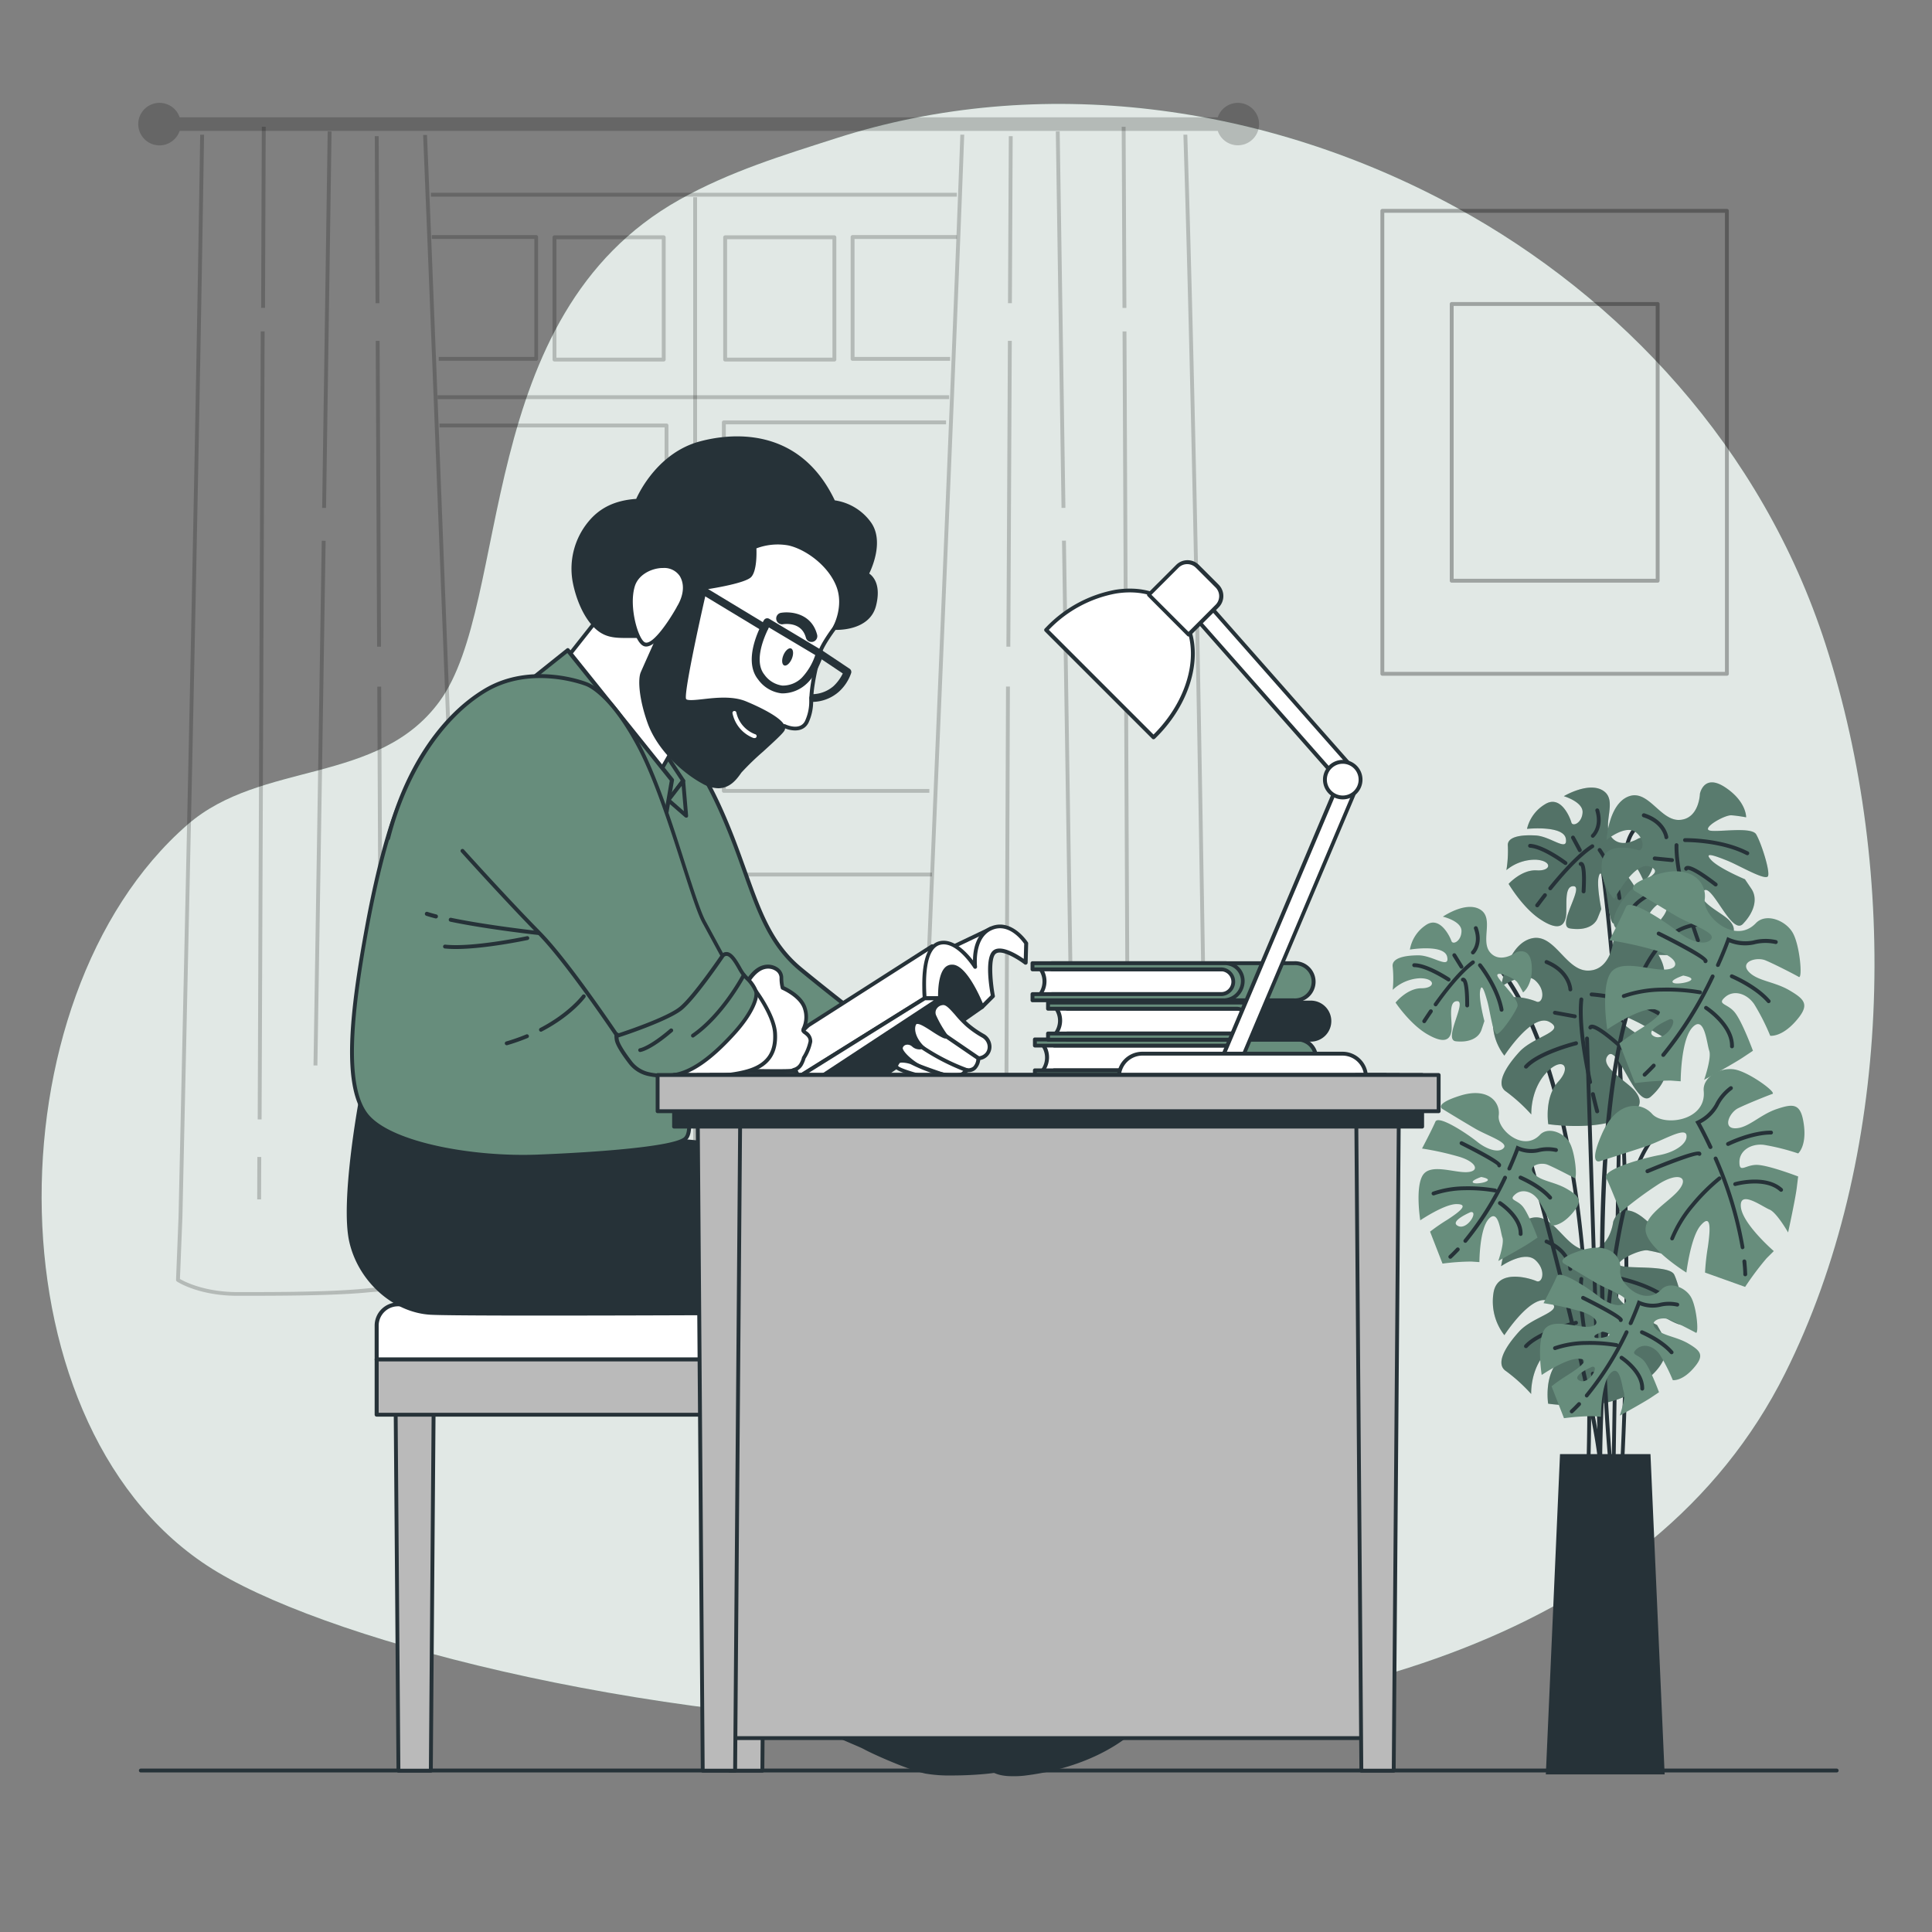 <svg xmlns="http://www.w3.org/2000/svg" viewBox="0 0 500 500"><rect x="0" y="0" width="500" height="500" fill="#808080" stroke="none"/><g id="freepik--background-simple--inject-34"><path d="M462,355.38c27.74-55.46,29.61-129.35,10.46-188.6C456,115.78,419.28,76.87,376.9,53.7,327.73,26.83,269.12,18.83,216.35,35.79c-13.88,4.46-27.39,8.55-40.48,15.88-53.65,30.05-43.3,104.1-62.12,129.85-15.83,21.67-46.12,15.28-65.21,31.89C-3,258.22-3.11,371.49,56.34,406.89,119.4,444.46,393.29,492.75,462,355.38Z" style="fill:#678D7C"></path><path d="M462,355.38c27.74-55.46,29.61-129.35,10.46-188.6C456,115.78,419.28,76.87,376.9,53.7,327.73,26.83,269.12,18.83,216.35,35.79c-13.88,4.46-27.39,8.55-40.48,15.88-53.65,30.05-43.3,104.1-62.12,129.85-15.83,21.67-46.12,15.28-65.21,31.89C-3,258.22-3.11,371.49,56.34,406.89,119.4,444.46,393.29,492.75,462,355.38Z" style="fill:#fff;opacity:0.8"></path></g><g id="freepik--Floor--inject-34"><path d="M475.33,458.71H36.45a.5.5,0,0,1-.5-.5.5.5,0,0,1,.5-.5H475.33a.51.51,0,0,1,.5.5A.5.5,0,0,1,475.33,458.71Z" style="fill:#263238"></path></g><g id="freepik--Picture--inject-34"><g style="opacity:0.3"><path d="M446.92,174.88H357.75a.5.5,0,0,1-.5-.5V54.57a.5.5,0,0,1,.5-.5h89.17a.5.5,0,0,1,.5.5V174.38A.5.5,0,0,1,446.92,174.88Zm-88.67-1h88.17V55.07H358.25Z"></path><path d="M429,150.79h-53.3a.5.5,0,0,1-.5-.5V78.67a.5.5,0,0,1,.5-.5H429a.5.5,0,0,1,.5.5v71.62A.5.5,0,0,1,429,150.79Zm-52.8-1h52.3V79.17h-52.3Z"></path></g></g><g id="freepik--Window--inject-34"><path d="M320.35,26.62a5.49,5.49,0,0,0-5.19,3.74H46.49a5.5,5.5,0,1,0,0,3.52H315.16a5.49,5.49,0,1,0,5.19-7.26Z" style="opacity:0.2"></path><g style="opacity:0.2"><path d="M61.47,335.35c-10,0-15.46-3.55-15.69-3.7a.52.52,0,0,1-.22-.44l.65-16.4.92-42.05c1.71-78.07,3.47-158.8,4.68-237.9l1,0c-1.21,79.1-3,159.83-4.68,237.9l-.92,42.06L46.57,331c1.14.66,6.34,3.39,14.9,3.39,10.12,0,24,0,33-.9,8.13-.81,23-.9,25.84-.91l.39-17.7c-2.32-53.64-4.46-108.64-6.52-161.82-1.5-38.77-3.06-78.86-4.67-118.13l1,0c1.61,39.27,3.17,79.36,4.67,118.13,2.06,53.18,4.2,108.18,6.51,161.85l-.39,18.22a.5.5,0,0,1-.5.49c-.17,0-17.3,0-26.23.91C85.51,335.35,71.61,335.35,61.47,335.35Z"></path><rect x="61.6" y="304.44" width="10.97" height="1" transform="translate(-238.11 370.83) rotate(-89.78)"></rect><rect x="-34.38" y="187.24" width="203.95" height="1" transform="translate(-120.41 254.61) rotate(-89.78)"></rect><rect x="44.74" y="55.74" width="46.88" height="1" transform="translate(11.67 124.2) rotate(-89.78)"></rect><rect x="14.8" y="207.33" width="135.8" height="1" transform="translate(-126.4 287.27) rotate(-89.1)"></rect><rect x="35.87" y="82.23" width="97.44" height="1" transform="translate(0.63 166.1) rotate(-89.16)"></rect><rect x="97.93" y="177.7" width="1" height="126.03" transform="translate(-1.09 0.45) rotate(-0.26)"></rect><rect x="97.42" y="88.21" width="1" height="79.15" transform="translate(-0.58 0.45) rotate(-0.26)"></rect><rect x="97.1" y="35.24" width="1" height="43.23" transform="translate(-0.26 0.44) rotate(-0.26)"></rect></g><g style="opacity:0.2"><path d="M294.9,333.48H256.41c-7.5,0-19.23-1.77-19.35-1.78a.5.5,0,0,1-.42-.51c1.88-52.23,4.12-105.79,6.29-157.59,1.91-45.54,3.88-92.63,5.61-138.75l1,0c-1.73,46.12-3.7,93.21-5.61,138.76-2.16,51.64-4.4,105-6.28,157.12a159.92,159.92,0,0,0,18.76,1.71H294.9a108.77,108.77,0,0,0,17.31-1.76q-.61-34.8-1.17-69.83c-1.2-74.17-2.45-150.87-4.77-226l1,0c2.32,75.15,3.56,151.85,4.77,226q.57,35.22,1.18,70.25a.51.51,0,0,1-.41.5A111.72,111.72,0,0,1,294.9,333.48Z"></path><rect x="291.49" y="299.46" width="1" height="10.97" transform="translate(-1.33 1.28) rotate(-0.25)"></rect><rect x="290.97" y="85.77" width="1" height="203.95" transform="translate(-0.82 1.28) rotate(-0.25)"></rect><rect x="290.4" y="32.8" width="1" height="46.88" transform="translate(-0.24 1.28) rotate(-0.25)"></rect><rect x="275.87" y="139.93" width="1" height="135.8" transform="translate(-3.11 4.2) rotate(-0.87)"></rect><rect x="273.98" y="34.02" width="1" height="97.44" transform="translate(-1.22 4.16) rotate(-0.87)"></rect><rect x="197.63" y="240.21" width="126.03" height="1" transform="translate(18.91 500.41) rotate(-89.78)"></rect><rect x="221.58" y="127.28" width="79.15" height="1" transform="translate(132.1 388.31) rotate(-89.72)"></rect><rect x="239.86" y="56.35" width="43.23" height="1" transform="translate(203.35 318.05) rotate(-89.72)"></rect></g><g style="opacity:0.2"><path d="M138.79,93.38H113.55v-1h24.74V61.84H111.75v-1h27a.5.5,0,0,1,.5.5V92.88A.5.5,0,0,1,138.79,93.38Z"></path><path d="M171.77,93.56H143.5a.51.51,0,0,1-.5-.5V61.41a.51.51,0,0,1,.5-.5h28.27a.51.51,0,0,1,.5.5V93.06A.51.51,0,0,1,171.77,93.56Zm-27.77-1h27.27V61.91H144Z"></path></g><g style="opacity:0.2"><path d="M245.89,93.38H220.65a.5.5,0,0,1-.5-.5V61.34a.5.5,0,0,1,.5-.5h27v1H221.15V92.38h24.74Z"></path><path d="M215.94,93.56H187.67a.51.51,0,0,1-.5-.5V61.41a.51.51,0,0,1,.5-.5h28.27a.51.51,0,0,1,.5.5V93.06A.51.51,0,0,1,215.94,93.56Zm-27.77-1h27.27V61.91H188.17Z"></path></g><path d="M172.49,205.18H116.21v-1H172V110.61H113.74v-1h58.75a.5.5,0,0,1,.5.5v94.57A.5.5,0,0,1,172.49,205.18Z" style="opacity:0.2"></path><path d="M240.51,205.18H187.33a.5.5,0,0,1-.5-.5V109.31a.5.5,0,0,1,.5-.5h57.51v1h-57v94.37h52.68Z" style="opacity:0.2"></path><path d="M172.49,322.69h-50.3v-1H172V227.62H118.07v-1h54.42a.51.51,0,0,1,.5.5v95.07A.5.5,0,0,1,172.49,322.69Z" style="opacity:0.2"></path><path d="M236.38,323.57h-49a.5.5,0,0,1-.5-.5V226.32a.5.5,0,0,1,.5-.5h53.8v1h-53.3v95.75h48.55Z" style="opacity:0.2"></path><rect x="121.94" y="328.61" width="115.2" height="1" style="opacity:0.2"></rect><rect x="111.52" y="49.89" width="136.11" height="1" style="opacity:0.2"></rect><rect x="179.4" y="51.04" width="1" height="276.77" style="opacity:0.2"></rect><rect x="113.25" y="102.29" width="132.39" height="1" style="opacity:0.2"></rect></g><g id="freepik--Plant--inject-34"><path d="M417.6,380.94h0a.5.5,0,0,1-.5-.51c0-1.43,2.19-143.56,3-158.17.28-4.79,1.72-7.93,4.28-9.33,3.89-2.14,8.84.56,9.05.67a.5.5,0,0,1-.48.88c-.05,0-4.68-2.55-8.09-.68-2.24,1.24-3.51,4.1-3.77,8.52-.85,14.59-3,156.69-3,158.13A.49.49,0,0,1,417.6,380.94Z" style="fill:#263238"></path><path d="M419.78,379.64h0a.5.5,0,0,1-.47-.53c4.29-85.81-5.12-154.76-5.22-155.45a.5.5,0,0,1,.43-.56.5.5,0,0,1,.56.42c.1.69,9.52,69.73,5.22,155.64A.5.5,0,0,1,419.78,379.64Z" style="fill:#263238"></path><path d="M424,217s-4.48,2.88-7-.41,1.73-9.32-2-11.89-10.28,1.35-10.28,1.35,5,1.47,4.85,4.21-2.58,3.77-2.9,2.58-2.71-7.23-6.78-4.72a10.12,10.12,0,0,0-4.7,6.39s9.48-1,10.05,2.56-3.88-.62-7.79-.85-7.48.34-7.22,2.71a31,31,0,0,1-.37,6.25,11.65,11.65,0,0,1,7.61-2.69c4.3.26,4.14,3,.23,2.76s-7.27,3.5-7.27,3.5,3.57,6.09,8.1,9.11,6.16,1.93,6.69-.39-.69-8.28,2.05-8.12-4.54,10.33-1,10.92,6.3-.41,7.22-2.71l.92-2.3s-1.22-6-.69-8.28,1.18.07,1.8,2.85,1,9.48,2.2,9.16,5-5.2,5.92-7.11-5-7.75-5-8.92,4.64,1.06,5.36,2.28a30,30,0,0,1,1.4,2.82s2.85-1.79,2.78-7.29S424,217,424,217Z" style="fill:#678D7C"></path><path d="M424,217s-4.48,2.88-7-.41,1.73-9.32-2-11.89-10.28,1.35-10.28,1.35,5,1.47,4.85,4.21-2.58,3.77-2.9,2.58-2.71-7.23-6.78-4.72a10.12,10.12,0,0,0-4.7,6.39s9.48-1,10.05,2.56-3.88-.62-7.79-.85-7.48.34-7.22,2.71a31,31,0,0,1-.37,6.25,11.65,11.65,0,0,1,7.61-2.69c4.3.26,4.14,3,.23,2.76s-7.27,3.5-7.27,3.5,3.57,6.09,8.1,9.11,6.16,1.93,6.69-.39-.69-8.28,2.05-8.12-4.54,10.33-1,10.92,6.3-.41,7.22-2.71l.92-2.3s-1.22-6-.69-8.28,1.18.07,1.8,2.85,1,9.48,2.2,9.16,5-5.2,5.92-7.11-5-7.75-5-8.92,4.64,1.06,5.36,2.28a30,30,0,0,1,1.4,2.82s2.85-1.79,2.78-7.29S424,217,424,217Z" style="fill:#263238;opacity:0.3"></path><path d="M401.21,230.4a.51.51,0,0,1-.31-.11.5.5,0,0,1-.08-.7c3-3.69,7.31-8.59,11-11a.49.49,0,0,1,.69.15.5.5,0,0,1-.15.69c-3.54,2.29-7.79,7.1-10.73,10.74A.5.5,0,0,1,401.21,230.4Z" style="fill:#263238"></path><path d="M397.82,234.8a.52.52,0,0,1-.29-.09.49.49,0,0,1-.11-.7s.75-1,2-2.62a.5.5,0,1,1,.79.61c-1.2,1.55-1.95,2.59-1.95,2.59A.49.49,0,0,1,397.82,234.8Z" style="fill:#263238"></path><path d="M419.12,232.92a.5.5,0,0,1-.5-.44c-.78-6.12-5-12.18-5.06-12.24a.5.5,0,0,1,.82-.57c.18.25,4.42,6.31,5.23,12.69a.5.5,0,0,1-.43.56Z" style="fill:#263238"></path><path d="M409.8,231.19h0a.5.5,0,0,1-.47-.53c.31-5.09-.13-6.31-.28-6.57a.52.52,0,0,1-.41-.25.5.5,0,0,1,.18-.68.71.71,0,0,1,.72,0c.33.2,1.2.74.79,7.54A.49.49,0,0,1,409.8,231.19Zm-.5-7.17Z" style="fill:#263238"></path><path d="M412.22,216.82a.5.5,0,0,1-.33-.87c.09-.09,2.22-2.08,1-6.09a.5.5,0,0,1,.33-.62.51.51,0,0,1,.63.34c1.38,4.64-1.21,7-1.33,7.11A.46.46,0,0,1,412.22,216.82Z" style="fill:#263238"></path><path d="M408.86,220.55a.53.53,0,0,1-.44-.26L406.65,217a.51.51,0,0,1,.2-.68.5.5,0,0,1,.68.2l1.77,3.25a.49.49,0,0,1-.2.67A.42.42,0,0,1,408.86,220.55Z" style="fill:#263238"></path><path d="M405.14,223.86a.54.54,0,0,1-.3-.1c-.06,0-5.56-4.17-8.89-4.37a.5.5,0,0,1-.47-.53.52.52,0,0,1,.53-.47c3.63.22,9.19,4.39,9.43,4.57a.5.5,0,0,1-.3.9Z" style="fill:#263238"></path><path d="M439.94,205.42s-.18,6.45-5.22,6.77-8.14-8.08-13.29-6.06-5.65,11.22-5.65,11.22,4.89-4,7.52-2,2,5.15.6,4.66-9.08-2.21-9.35,3.57a12.23,12.23,0,0,0,3.21,9.06s5.44-10.18,9.4-8.32-3.27,3.47-6.16,7.22-4.75,7.72-2.21,9.08a37.32,37.32,0,0,1,6,4.64,14.09,14.09,0,0,1,2.5-9.46c3.18-4.13,5.81-2.11,2.92,1.65s-1.46,9.66-1.46,9.66,8.53.59,14.64-1.89,6.14-4.86,4.17-7-8.76-4.95-6.73-7.58,7.25,11.57,10.23,8.48,3.88-6.59,2.21-9.08l-1.68-2.49s-6.79-2.84-8.76-5,.87-1.13,4.08.14,10.18,5.45,10.67,4-1.79-8.57-3.09-10.77-11.19-.24-12.32-1.11,4.23-3.93,5.94-3.81,3.79.52,3.79.52.14-4.07-5.41-7.75S439.94,205.42,439.94,205.42Z" style="fill:#678D7C"></path><path d="M439.94,205.42s-.18,6.45-5.22,6.77-8.14-8.08-13.29-6.06-5.65,11.22-5.65,11.22,4.89-4,7.52-2,2,5.15.6,4.66-9.08-2.21-9.35,3.57a12.23,12.23,0,0,0,3.21,9.06s5.44-10.18,9.4-8.32-3.27,3.47-6.16,7.22-4.75,7.72-2.21,9.08a37.32,37.32,0,0,1,6,4.64,14.09,14.09,0,0,1,2.5-9.46c3.18-4.13,5.81-2.11,2.92,1.65s-1.46,9.66-1.46,9.66,8.53.59,14.64-1.89,6.14-4.86,4.17-7-8.76-4.95-6.73-7.58,7.25,11.57,10.23,8.48,3.88-6.59,2.21-9.08l-1.68-2.49s-6.79-2.84-8.76-5,.87-1.13,4.08.14,10.18,5.45,10.67,4-1.79-8.57-3.09-10.77-11.19-.24-12.32-1.11,4.23-3.93,5.94-3.81,3.79.52,3.79.52.14-4.07-5.41-7.75S439.94,205.42,439.94,205.42Z" style="fill:#263238;opacity:0.2"></path><path d="M437.34,237.48a.51.51,0,0,1-.48-.36c-1.65-5.5-3.6-13.15-3.48-18.41a.51.51,0,0,1,.51-.49.5.5,0,0,1,.49.51c-.12,5.13,1.8,12.67,3.44,18.1a.49.49,0,0,1-.33.62A.4.4,0,0,1,437.34,237.48Z" style="fill:#263238"></path><path d="M439.44,243.87a.48.48,0,0,1-.47-.33s-.55-1.5-1.28-3.76a.5.5,0,0,1,.32-.63.49.49,0,0,1,.63.32c.73,2.25,1.26,3.72,1.27,3.73a.5.5,0,0,1-.3.64A.51.51,0,0,1,439.44,243.87Z" style="fill:#263238"></path><path d="M452.07,221.27a.49.49,0,0,1-.23-.06c-6.68-3.41-15.66-3.29-15.75-3.29a.51.51,0,0,1-.51-.49.5.5,0,0,1,.49-.51c.38,0,9.32-.12,16.23,3.4a.5.5,0,0,1-.23,1Z" style="fill:#263238"></path><path d="M444,229.41a.49.49,0,0,1-.3-.1c-5.12-3.94-6.59-4.22-6.9-4.22h0a.52.52,0,0,1-.46.24.5.5,0,0,1-.47-.54.77.77,0,0,1,.46-.61c.64-.28,2.16-.14,8,4.34a.5.5,0,0,1-.31.89Zm-7.13-4.55Z" style="fill:#263238"></path><path d="M431.25,217.2a.5.5,0,0,1-.49-.44c0-.15-.57-3.7-5.47-5.26a.5.5,0,1,1,.3-1c5.54,1.76,6.13,5.92,6.16,6.09a.5.5,0,0,1-.44.56Z" style="fill:#263238"></path><path d="M432.69,223.1h-.05l-4.45-.44a.5.5,0,0,1-.45-.55.51.51,0,0,1,.55-.45l4.45.44a.5.5,0,0,1-.05,1Z" style="fill:#263238"></path><path d="M422.76,235.21a.51.51,0,0,1-.31-.11.49.49,0,0,1-.09-.7c2.67-3.46,10.61-6.17,10.95-6.29a.5.5,0,0,1,.32.95c-.08,0-8,2.73-10.48,5.95A.47.47,0,0,1,422.76,235.21Z" style="fill:#263238"></path><path d="M411.09,378.77h0a.5.5,0,0,1-.49-.51c2.81-105.53-24.73-129.3-25-129.52a.51.51,0,0,1-.08-.71.52.52,0,0,1,.71-.07c.29.24,7.19,6,13.82,25,6.08,17.45,13,49.89,11.55,105.31A.51.51,0,0,1,411.09,378.77Z" style="fill:#263238"></path><path d="M417.49,243.87s-.81,7.43-6.65,7.32-8.64-10.09-14.77-8.25-7.58,12.41-7.58,12.41,6-4.17,8.86-1.58,1.85,6.13.26,5.43-10.27-3.41-11.12,3.24a14.18,14.18,0,0,0,2.84,10.76S396.57,262,401,264.48s-4.1,3.7-7.8,7.76-6.21,8.45-3.4,10.27a43.65,43.65,0,0,1,6.5,5.91s-.3-6.21,3.77-10.67,6.91-1.89,3.21,2.18-2.59,11-2.59,11,9.79,1.49,17.07-.8,7.54-5,5.47-7.65-9.64-6.54-7.05-9.38,7.27,14,11,10.75,5.1-7.24,3.4-10.27l-1.7-3s-7.57-3.92-9.64-6.54,1.11-1.22,4.69.56,11.23,7.24,11.93,5.65-1.25-10.05-2.54-12.71-12.89-1.33-14.11-2.44,5.25-4.14,7.2-3.84,4.33,1,4.33,1,.55-4.69-5.5-9.46S417.49,243.87,417.49,243.87Z" style="fill:#678D7C"></path><path d="M417.49,243.87s-.81,7.43-6.65,7.32-8.64-10.09-14.77-8.25-7.58,12.41-7.58,12.41,6-4.17,8.86-1.58,1.85,6.13.26,5.43-10.27-3.41-11.12,3.24a14.18,14.18,0,0,0,2.84,10.76S396.57,262,401,264.48s-4.1,3.7-7.8,7.76-6.21,8.45-3.4,10.27a43.65,43.65,0,0,1,6.5,5.91s-.3-6.21,3.77-10.67,6.91-1.89,3.21,2.18-2.59,11-2.59,11,9.79,1.49,17.07-.8,7.54-5,5.47-7.65-9.64-6.54-7.05-9.38,7.27,14,11,10.75,5.1-7.24,3.4-10.27l-1.7-3s-7.57-3.92-9.64-6.54,1.11-1.22,4.69.56,11.23,7.24,11.93,5.65-1.25-10.05-2.54-12.71-12.89-1.33-14.11-2.44,5.25-4.14,7.2-3.84,4.33,1,4.33,1,.55-4.69-5.5-9.46S417.49,243.87,417.49,243.87Z" style="fill:#263238;opacity:0.3"></path><path d="M411.52,280.54a.5.5,0,0,1-.49-.4c-1.39-6.49-2.92-15.5-2.28-21.54a.5.5,0,0,1,.55-.45.51.51,0,0,1,.45.55c-.63,5.91.88,14.81,2.26,21.23a.5.5,0,0,1-.38.6Z" style="fill:#263238"></path><path d="M413.34,288.12a.52.52,0,0,1-.49-.37s-.48-1.78-1.11-4.47a.5.5,0,1,1,1-.23c.63,2.67,1.1,4.42,1.11,4.43a.52.52,0,0,1-.35.62Z" style="fill:#263238"></path><path d="M430.05,263.22a.54.54,0,0,1-.27-.07c-7.41-4.58-17.8-5.29-17.9-5.29a.5.5,0,0,1-.47-.53.49.49,0,0,1,.53-.47c.44,0,10.74.73,18.37,5.44a.49.49,0,0,1,.16.68A.48.48,0,0,1,430.05,263.22Z" style="fill:#263238"></path><path d="M420,271.86a.5.5,0,0,1-.34-.13c-5.73-5.21-7.34-5.54-7.66-5.54h0a.49.49,0,0,1-.5.23.5.5,0,0,1-.42-.57.81.81,0,0,1,.53-.6c.43-.15,1.74-.61,8.72,5.74a.5.5,0,0,1-.33.87ZM412,266Z" style="fill:#263238"></path><path d="M406.4,256.56a.49.49,0,0,1-.49-.47c0-.18-.31-4.38-5.86-6.66a.49.49,0,0,1-.27-.65.5.5,0,0,1,.65-.28c6.17,2.54,6.46,7.33,6.47,7.54a.49.49,0,0,1-.47.52Z" style="fill:#263238"></path><path d="M407.51,263.51h-.09l-5.1-.93a.5.5,0,0,1-.4-.58.51.51,0,0,1,.58-.4l5.1.93a.5.5,0,0,1-.09,1Z" style="fill:#263238"></path><path d="M394.91,276.54a.5.5,0,0,1-.34-.13.49.49,0,0,1,0-.7c3.39-3.73,12.78-6.11,13.18-6.21a.5.5,0,0,1,.24,1c-.09,0-9.5,2.4-12.68,5.9A.5.5,0,0,1,394.91,276.54Z" style="fill:#263238"></path><path d="M417.49,316.22s-.81,7.42-6.65,7.31-8.64-10.09-14.77-8.25-7.58,12.41-7.58,12.41,6-4.17,8.86-1.58,1.85,6.13.26,5.43-10.27-3.4-11.12,3.25a14.15,14.15,0,0,0,2.84,10.75s7.24-11.23,11.64-8.72-4.1,3.7-7.8,7.76-6.21,8.46-3.4,10.27a43.65,43.65,0,0,1,6.5,5.91s-.3-6.2,3.77-10.67,6.91-1.88,3.21,2.18-2.59,11-2.59,11,9.79,1.48,17.07-.81,7.54-5,5.47-7.64-9.64-6.55-7.05-9.39,7.27,14,11,10.76,5.1-7.24,3.4-10.27l-1.7-3s-7.57-3.92-9.64-6.55,1.11-1.22,4.69.56,11.23,7.25,11.93,5.66-1.25-10.05-2.54-12.71-12.89-1.34-14.11-2.45,5.25-4.13,7.2-3.84a43,43,0,0,1,4.33,1s.55-4.7-5.5-9.46S417.49,316.22,417.49,316.22Z" style="fill:#678D7C"></path><path d="M417.49,316.22s-.81,7.42-6.65,7.31-8.64-10.09-14.77-8.25-7.58,12.41-7.58,12.41,6-4.17,8.86-1.58,1.85,6.13.26,5.43-10.27-3.4-11.12,3.25a14.15,14.15,0,0,0,2.84,10.75s7.24-11.23,11.64-8.72-4.1,3.7-7.8,7.76-6.21,8.46-3.4,10.27a43.65,43.65,0,0,1,6.5,5.91s-.3-6.2,3.77-10.67,6.91-1.88,3.21,2.18-2.59,11-2.59,11,9.79,1.48,17.07-.81,7.54-5,5.47-7.64-9.64-6.55-7.05-9.39,7.27,14,11,10.76,5.1-7.24,3.4-10.27l-1.7-3s-7.57-3.92-9.64-6.55,1.11-1.22,4.69.56,11.23,7.25,11.93,5.66-1.25-10.05-2.54-12.71-12.89-1.34-14.11-2.45,5.25-4.13,7.2-3.84a43,43,0,0,1,4.33,1s.55-4.7-5.5-9.46S417.49,316.22,417.49,316.22Z" style="fill:#263238;opacity:0.3"></path><path d="M411.52,352.88a.5.5,0,0,1-.49-.4c-1.39-6.49-2.92-15.5-2.28-21.54a.5.5,0,0,1,.55-.45.51.51,0,0,1,.45.55c-.63,5.91.88,14.81,2.26,21.24a.5.5,0,0,1-.38.59Z" style="fill:#263238"></path><path d="M413.34,360.46a.52.52,0,0,1-.49-.37s-.48-1.78-1.11-4.46a.5.5,0,1,1,1-.23c.63,2.66,1.1,4.41,1.11,4.43a.5.5,0,0,1-.35.61Z" style="fill:#263238"></path><path d="M430.05,335.56a.54.54,0,0,1-.27-.07c-7.41-4.58-17.8-5.28-17.9-5.29a.5.5,0,0,1-.47-.53.47.47,0,0,1,.53-.47c.44,0,10.74.73,18.37,5.44a.5.5,0,0,1,.16.69A.49.49,0,0,1,430.05,335.56Z" style="fill:#263238"></path><path d="M420,344.21a.55.55,0,0,1-.34-.13c-5.73-5.22-7.34-5.55-7.66-5.55h0a.48.48,0,0,1-.5.23.5.5,0,0,1-.42-.56.79.79,0,0,1,.53-.6c.43-.16,1.74-.62,8.72,5.73a.51.51,0,0,1,0,.71A.51.51,0,0,1,420,344.21ZM412,338.35Z" style="fill:#263238"></path><path d="M406.4,328.9a.49.49,0,0,1-.49-.47c0-.18-.31-4.38-5.86-6.66a.49.49,0,0,1-.27-.65.5.5,0,0,1,.65-.28c6.17,2.54,6.46,7.34,6.47,7.54a.48.48,0,0,1-.47.52Z" style="fill:#263238"></path><path d="M407.51,335.85h-.09l-5.1-.92a.5.5,0,0,1-.4-.59.51.51,0,0,1,.58-.4l5.1.93a.5.5,0,0,1-.09,1Z" style="fill:#263238"></path><path d="M394.91,348.89a.55.55,0,0,1-.34-.13.5.5,0,0,1,0-.71c3.39-3.73,12.78-6.1,13.18-6.2a.48.48,0,0,1,.6.36.5.5,0,0,1-.36.61c-.09,0-9.5,2.4-12.68,5.9A.51.51,0,0,1,394.91,348.89Z" style="fill:#263238"></path><path d="M413.63,378.75c-1.71-18.42-18.06-78-18.22-78.59a.5.5,0,0,1,1-.26c.15.52,12.69,46.25,17,70.07l-3.19-101.19a.5.5,0,0,1,.48-.52.52.52,0,0,1,.52.49l3.47,109.94Z" style="fill:#263238"></path><path d="M414.13,379.2a.5.5,0,0,1-.5-.5c0-3,.18-73.44,15.62-86.36a7.89,7.89,0,0,1,6.68-1.92.5.5,0,0,1,.41.58.51.51,0,0,1-.58.4,6.86,6.86,0,0,0-5.87,1.71C414.8,305.73,414.63,378,414.63,378.7A.5.5,0,0,1,414.13,379.2Z" style="fill:#263238"></path><path d="M416.73,378.77a.5.5,0,0,1-.49-.46c-.41-4.45-9.61-109.27,13.24-134.28,3.21-3.52,7-5.3,11.14-5.3a.5.5,0,0,1,0,1c-3.89,0-7.39,1.67-10.4,5-22.56,24.68-13.09,132.43-13,133.51a.5.5,0,0,1-.45.55Z" style="fill:#263238"></path><path d="M427.57,288.28c-3-3.34-9.27-3.34-13,5.19s-.37,7-.37,7,7-2.22,11.5-3.71,10.38-5.19,10.75-3-3,4.45-7.05,5.19-14.83,3.71-13.71,5.93,3.7,8.9,3.7,8.9a94.65,94.65,0,0,1,10-7.42c4.82-3,7.79-1.85,5.19,1.49s-10,7-8.52,11.49,10.38,10,10.38,10,1.11-9.27,3.71-12.23,2.59.37,1.85,5.56a60.5,60.5,0,0,0-.74,6.67l10.38,3.71a75.09,75.09,0,0,1,5.56-7.42l1.86-1.85s-8.16-7.05-8.53-11.49,5.56,0,7.41.74,4.82,5.93,4.82,5.93,1.86-8.53,2.23-11.49l.37-3s-7.79-3-10.75-3-4.45,2.23-4.45-.74,3-4.82,6.3-4.45a57.47,57.47,0,0,1,8.9,2.23s2.22-1.86,1.48-7.42-2.59-5.56-7-4.08S452.41,292,449.07,292s-1.48-4.08.75-5.19,7.78-3.33,8.89-3.71-5.93-5.56-9.64-6.3-8.5,1.87-8.15,5.56C441.66,290.13,430.54,291.61,427.57,288.28Z" style="fill:#678D7C"></path><path d="M451.67,330.3a.5.5,0,0,1-.5-.48c0-1.07-.12-2.19-.23-3.32a.5.5,0,0,1,.45-.55.53.53,0,0,1,.55.45c.11,1.15.19,2.29.23,3.38a.5.5,0,0,1-.48.52Z" style="fill:#263238"></path><path d="M451,323.31a.51.51,0,0,1-.5-.42A98.39,98.39,0,0,0,443.53,300a.5.5,0,0,1,.92-.39,99.47,99.47,0,0,1,7,23.09.49.49,0,0,1-.41.57Z" style="fill:#263238"></path><path d="M442.65,297.36a.51.51,0,0,1-.45-.29c-1.8-3.88-3.19-6.3-3.2-6.32l-.27-.48.5-.23a10.55,10.55,0,0,0,4.58-4.21,12.74,12.74,0,0,1,3.87-4.64.5.5,0,1,1,.56.83,11.88,11.88,0,0,0-3.54,4.25,11,11,0,0,1-4.57,4.44c.48.89,1.61,3,3,5.94a.5.5,0,0,1-.24.66A.54.54,0,0,1,442.65,297.36Z" style="fill:#263238"></path><path d="M426.46,303.61a.5.5,0,0,1-.19-1c8.37-3.49,13-5,13.76-4.5a.62.62,0,0,1,.28.52.51.51,0,0,1-.5.5.51.51,0,0,1-.36-.15c-1.18,0-7.32,2.27-12.8,4.56A.65.65,0,0,1,426.46,303.61Zm12.85-4.95Z" style="fill:#263238"></path><path d="M447.22,296.56a.5.5,0,0,1-.22-.95c.24-.12,6.1-3,11.34-3a.5.5,0,0,1,.5.5.5.5,0,0,1-.5.5c-5,0-10.84,2.88-10.9,2.91A.54.54,0,0,1,447.22,296.56Z" style="fill:#263238"></path><path d="M432.76,321a.51.51,0,0,1-.17,0,.5.5,0,0,1-.3-.64,32.26,32.26,0,0,1,5.28-8.68,50.37,50.37,0,0,1,7.12-7.11.49.49,0,0,1,.7.08.5.5,0,0,1-.09.7,51.58,51.58,0,0,0-7,7,31.81,31.81,0,0,0-5.11,8.37A.49.49,0,0,1,432.76,321Z" style="fill:#263238"></path><path d="M460.94,308.43a.55.55,0,0,1-.34-.13c-3.83-3.49-11.31-1.4-11.39-1.38a.49.49,0,0,1-.62-.34.51.51,0,0,1,.35-.62c.33-.09,8.1-2.25,12.34,1.6a.5.5,0,0,1-.34.87Z" style="fill:#263238"></path><path d="M463.18,256.34c-4-2.38-8.5-2.43-10.69-4.95s2.11-3.8,4.41-2.85,7.62,3.69,8.63,4.29.31-8.12-1.56-11.41-7-5.2-9.55-2.51c-5.39,5.66-13.8-1.77-13.23-6.19s-3.55-9.19-12.42-6.4-5.57,4.34-5.57,4.34,6.3,3.86,10.34,6.25,10.72,4.43,9.29,6.17-5.31.68-8.54-1.92-12.52-8.76-13.48-6.47-4.28,8.64-4.28,8.64a93.67,93.67,0,0,1,12.16,2.7c5.4,1.69,6.5,4.66,2.28,4.89S419.09,248,416.7,252s-.75,14.41-.75,14.41,7.73-5.24,11.67-5.23,1.42,2.21-3,5.05a60.88,60.88,0,0,0-5.52,3.81l4,10.28a74.38,74.38,0,0,1,9.25-.67l2.61.19s0-10.78,3.09-14,3.65,4.2,4.3,6.09-1.32,7.53-1.32,7.53,7.66-4.19,10.14-5.86l2.49-1.66s-2.87-7.83-4.81-10.07-4.6-1.9-2.36-3.84,5.58-.92,7.49,1.84a57.23,57.23,0,0,1,4.15,8.18s2.86.46,6.58-3.74S467.22,258.73,463.18,256.34Zm-35.09,11.87c-3-1.48,4.08-4.45,4.08-4.45C434.76,263.39,431.06,269.7,428.09,268.21Zm5-13.84c-1.26-.63,2.53-1.9,2.53-1.9C441.09,253.53,434.35,255,433.08,254.37Z" style="fill:#678D7C"></path><path d="M425.63,278.64a.52.52,0,0,1-.36-.16.5.5,0,0,1,0-.71c.79-.74,1.58-1.53,2.36-2.35a.49.49,0,0,1,.7,0,.5.5,0,0,1,0,.71c-.78.83-1.59,1.64-2.39,2.39A.52.52,0,0,1,425.63,278.64Z" style="fill:#263238"></path><path d="M430.45,273.52a.48.48,0,0,1-.32-.11.51.51,0,0,1-.06-.71,99.2,99.2,0,0,0,12.71-20.22.5.5,0,0,1,.66-.24.5.5,0,0,1,.24.67,99.64,99.64,0,0,1-12.84,20.44A.52.52,0,0,1,430.45,273.52Z" style="fill:#263238"></path><path d="M444.6,250.23a.45.45,0,0,1-.2,0,.5.5,0,0,1-.26-.66c1.75-3.91,2.67-6.53,2.68-6.56l.18-.52.5.23a10.58,10.58,0,0,0,6.19.69,12.67,12.67,0,0,1,6-.11.5.5,0,1,1-.26,1,11.94,11.94,0,0,0-5.54.12,11,11,0,0,1-6.35-.55c-.35,1-1.2,3.19-2.52,6.15A.52.52,0,0,1,444.6,250.23Z" style="fill:#263238"></path><path d="M441.37,249.26a.5.5,0,0,1-.37-.17.48.48,0,0,1-.12-.37c-.78-.89-6.52-4-11.84-6.67a.49.49,0,0,1-.22-.67.5.5,0,0,1,.67-.23c8.12,4,12.3,6.54,12.42,7.44a.63.63,0,0,1-.21.55A.5.5,0,0,1,441.37,249.26Zm-.43-.46h0Zm.11-.42Z" style="fill:#263238"></path><path d="M457.73,259.61a.48.48,0,0,1-.38-.17c-3.29-3.78-9.29-6.29-9.35-6.32a.51.51,0,0,1-.27-.65.5.5,0,0,1,.66-.27c.25.1,6.27,2.62,9.71,6.59a.48.48,0,0,1-.05.7A.49.49,0,0,1,457.73,259.61Z" style="fill:#263238"></path><path d="M420.24,258.28a.51.51,0,0,1-.47-.32.49.49,0,0,1,.29-.64,32,32,0,0,1,10-1.71,51.34,51.34,0,0,1,10,.71.51.51,0,0,1,.4.59.5.5,0,0,1-.59.39,52.55,52.55,0,0,0-9.83-.69,31.36,31.36,0,0,0-9.67,1.64Z" style="fill:#263238"></path><path d="M448.23,271.3h0a.5.5,0,0,1-.49-.52c.12-5.17-6.37-9.45-6.43-9.5a.5.5,0,1,1,.54-.83c.29.18,7,4.63,6.89,10.36A.51.51,0,0,1,448.23,271.3Z" style="fill:#263238"></path><path d="M405.57,307.72c-3.25-1.92-6.85-2-8.61-4s1.7-3.05,3.55-2.29,6.13,3,6.95,3.45.25-6.54-1.26-9.18-5.62-4.19-7.68-2c-4.34,4.55-11.11-1.42-10.65-5s-2.86-7.39-10-5.14-4.48,3.49-4.48,3.49,5.07,3.1,8.32,5,8.63,3.57,7.48,5-4.27.54-6.87-1.55-10.08-7.05-10.85-5.2-3.45,6.94-3.45,6.94a75.8,75.8,0,0,1,9.79,2.18c4.34,1.36,5.23,3.75,1.84,3.93s-9.57-2.37-11.49.88-.6,11.59-.6,11.59,6.22-4.21,9.39-4.2,1.14,1.77-2.4,4.06a48.92,48.92,0,0,0-4.45,3.07l3.22,8.27a59.39,59.39,0,0,1,7.44-.53l2.11.14s0-8.67,2.48-11.24,2.94,3.38,3.47,4.89-1.07,6.06-1.07,6.06,6.16-3.37,8.16-4.71l2-1.34s-2.31-6.29-3.87-8.1-3.7-1.53-1.9-3.09,4.5-.74,6,1.48a46.25,46.25,0,0,1,3.34,6.58s2.3.38,5.29-3S408.81,309.64,405.57,307.72Zm-28.24,9.55c-2.39-1.19,3.28-3.58,3.28-3.58C382.7,313.39,379.72,318.46,377.33,317.27Zm4-11.14c-1-.51,2-1.53,2-1.53C387.79,305.45,382.37,306.64,381.35,306.13Z" style="fill:#678D7C"></path><path d="M375.35,325.76a.5.5,0,0,1-.34-.87c.62-.58,1.26-1.22,1.89-1.89a.5.5,0,0,1,.73.69c-.65.68-1.3,1.33-1.94,1.93A.49.49,0,0,1,375.35,325.76Z" style="fill:#263238"></path><path d="M379.23,321.64a.5.5,0,0,1-.38-.82,79.35,79.35,0,0,0,10.21-16.26.5.5,0,0,1,.67-.23.51.51,0,0,1,.23.67,79.64,79.64,0,0,1-10.35,16.46A.49.49,0,0,1,379.23,321.64Z" style="fill:#263238"></path><path d="M390.61,302.9a.53.53,0,0,1-.2,0,.5.5,0,0,1-.25-.66c1.4-3.14,2.14-5.25,2.15-5.27l.18-.52.5.23a8.31,8.31,0,0,0,4.91.55,10.59,10.59,0,0,1,4.92-.09.52.52,0,0,1,.35.62.51.51,0,0,1-.62.35,9.4,9.4,0,0,0-4.4.09,9,9,0,0,1-5.08-.4c-.3.81-1,2.56-2,4.85A.5.5,0,0,1,390.61,302.9Z" style="fill:#263238"></path><path d="M388,302.12a.51.51,0,0,1-.5-.5c-.71-.74-5.27-3.23-9.47-5.32a.5.5,0,0,1-.23-.67.51.51,0,0,1,.68-.23c9.9,4.92,10,5.79,10,6.07a.65.65,0,0,1-.2.52A.45.45,0,0,1,388,302.12Zm-.43-.42h0Z" style="fill:#263238"></path><path d="M401.18,310.45a.52.52,0,0,1-.38-.17c-2.63-3-7.44-5-7.48-5.07a.49.49,0,0,1-.27-.65.49.49,0,0,1,.65-.27c.2.09,5.07,2.12,7.86,5.33a.52.52,0,0,1-.05.71A.54.54,0,0,1,401.18,310.45Z" style="fill:#263238"></path><path d="M371,309.38a.52.52,0,0,1-.47-.33.5.5,0,0,1,.29-.64,26.1,26.1,0,0,1,8.09-1.38,42.26,42.26,0,0,1,8.1.58.5.5,0,0,1,.4.58.51.51,0,0,1-.59.4,40.64,40.64,0,0,0-7.89-.56,25.5,25.5,0,0,0-7.75,1.31A.39.39,0,0,1,371,309.38Z" style="fill:#263238"></path><path d="M393.53,319.85h0a.52.52,0,0,1-.49-.51c.1-4.1-5.07-7.53-5.13-7.56a.51.51,0,0,1-.14-.7.5.5,0,0,1,.69-.14c.23.15,5.69,3.76,5.58,8.42A.49.49,0,0,1,393.53,319.85Z" style="fill:#263238"></path><path d="M437,347.74c-3.25-1.92-6.84-2-8.6-4s1.7-3.05,3.55-2.28,6.13,3,6.94,3.45.25-6.54-1.25-9.19-5.63-4.18-7.68-2c-4.34,4.56-11.11-1.42-10.65-5s-2.86-7.39-10-5.15-4.48,3.49-4.48,3.49,5.07,3.11,8.32,5,8.63,3.57,7.47,5-4.26.55-6.87-1.54-10.07-7.06-10.84-5.21-3.45,6.95-3.45,6.95a76.82,76.82,0,0,1,9.79,2.17c4.34,1.36,5.23,3.75,1.83,3.94s-9.56-2.37-11.48.88-.61,11.59-.61,11.59,6.22-4.22,9.4-4.2,1.14,1.77-2.41,4.06a49.26,49.26,0,0,0-4.44,3.07l3.22,8.26a59.39,59.39,0,0,1,7.44-.53l2.11.15s0-8.67,2.48-11.25,2.94,3.38,3.46,4.9-1.06,6.06-1.06,6.06,6.16-3.37,8.16-4.71l2-1.34s-2.31-6.3-3.87-8.1-3.7-1.53-1.9-3.1,4.49-.74,6,1.49a46.85,46.85,0,0,1,3.34,6.58s2.3.37,5.29-3S440.24,349.67,437,347.74Zm-28.23,9.56c-2.39-1.2,3.28-3.58,3.28-3.58C414.13,353.42,411.14,358.49,408.76,357.3Zm4-11.14c-1-.51,2-1.53,2-1.53C419.22,345.48,413.79,346.66,412.78,346.16Z" style="fill:#678D7C"></path><path d="M406.78,365.78a.5.5,0,0,1-.37-.16.49.49,0,0,1,0-.7c.63-.59,1.26-1.23,1.89-1.89a.5.5,0,0,1,.73.69c-.64.67-1.29,1.32-1.94,1.93A.5.5,0,0,1,406.78,365.78Z" style="fill:#263238"></path><path d="M410.66,361.67a.47.47,0,0,1-.32-.12.51.51,0,0,1-.07-.71,79.14,79.14,0,0,0,10.22-16.25.5.5,0,1,1,.9.43A80.28,80.28,0,0,1,411,361.49.49.49,0,0,1,410.66,361.67Z" style="fill:#263238"></path><path d="M422,342.92a.45.45,0,0,1-.2,0,.49.49,0,0,1-.25-.66c1.4-3.14,2.14-5.25,2.14-5.27l.19-.52.5.23a8.38,8.38,0,0,0,4.91.55,10.29,10.29,0,0,1,4.92-.09.5.5,0,0,1,.35.61.5.5,0,0,1-.62.35,9.65,9.65,0,0,0-4.4.1,9,9,0,0,1-5.08-.41c-.3.81-1,2.57-2,4.86A.52.52,0,0,1,422,342.92Z" style="fill:#263238"></path><path d="M419.45,342.14a.52.52,0,0,1-.38-.17.49.49,0,0,1-.12-.32c-.71-.74-5.27-3.24-9.47-5.32a.5.5,0,1,1,.44-.9c9.91,4.92,10,5.78,10.05,6.07a.68.68,0,0,1-.2.52A.49.49,0,0,1,419.45,342.14Zm-.44-.41h0Zm.11-.47Z" style="fill:#263238"></path><path d="M432.61,350.47a.48.48,0,0,1-.38-.17c-2.63-3-7.44-5-7.49-5.06a.51.51,0,0,1-.27-.65.5.5,0,0,1,.66-.27c.2.08,5.07,2.12,7.85,5.33a.49.49,0,0,1-.37.82Z" style="fill:#263238"></path><path d="M402.44,349.4a.5.5,0,0,1-.47-.32.5.5,0,0,1,.29-.65,25.93,25.93,0,0,1,8.09-1.37,41.83,41.83,0,0,1,8.1.57.49.49,0,0,1,.39.59.48.48,0,0,1-.58.39,42.42,42.42,0,0,0-7.89-.55,25.7,25.7,0,0,0-7.76,1.31A.47.47,0,0,1,402.44,349.4Z" style="fill:#263238"></path><path d="M425,359.88h0a.51.51,0,0,1-.49-.52c.1-4.1-5.08-7.53-5.13-7.56a.5.5,0,0,1-.15-.69.51.51,0,0,1,.7-.15c.23.15,5.69,3.77,5.58,8.43A.5.5,0,0,1,425,359.88Z" style="fill:#263238"></path><path d="M392.32,246.49s-4.08,3-6.67,0,1.11-8.89-2.6-11.12-9.64,1.86-9.64,1.86,4.82,1.11,4.82,3.7-2.22,3.71-2.6,2.6-3-6.68-6.67-4.08a9.55,9.55,0,0,0-4.08,6.3s8.9-1.48,9.64,1.86-3.71-.37-7.41-.37-7.05.74-6.68,3a29.24,29.24,0,0,1,0,5.93,11,11,0,0,1,7.05-3c4.08,0,4.08,2.59.37,2.59s-6.68,3.71-6.68,3.71,3.71,5.56,8.16,8.16,5.93,1.48,6.3-.74-1.11-7.79,1.49-7.79-3.71,10-.37,10.38,5.93-.74,6.67-3l.74-2.23s-1.48-5.56-1.11-7.79,1.11,0,1.85,2.6,1.49,8.9,2.6,8.53,4.45-5.19,5.19-7.05-5.19-7-5.19-8.15,4.45.74,5.19,1.85a28.23,28.23,0,0,1,1.48,2.6s2.6-1.86,2.23-7S392.32,246.49,392.32,246.49Z" style="fill:#678D7C"></path><path d="M371.55,260.44a.52.52,0,0,1-.29-.09.5.5,0,0,1-.12-.7c2.62-3.65,6.44-8.53,9.76-11a.5.5,0,0,1,.7.1.51.51,0,0,1-.11.7c-3.22,2.36-7,7.15-9.53,10.74A.51.51,0,0,1,371.55,260.44Z" style="fill:#263238"></path><path d="M368.59,264.79a.47.47,0,0,1-.27-.08.5.5,0,0,1-.15-.69s.65-1,1.72-2.59a.52.52,0,0,1,.7-.13.51.51,0,0,1,.13.7c-1.06,1.53-1.71,2.55-1.71,2.56A.48.48,0,0,1,368.59,264.79Z" style="fill:#263238"></path><path d="M388.61,261.83a.51.51,0,0,1-.49-.41c-1.08-5.75-5.42-11.22-5.46-11.28a.5.5,0,1,1,.78-.62c.19.23,4.54,5.73,5.66,11.71a.51.51,0,0,1-.4.59Z" style="fill:#263238"></path><path d="M379.71,260.71a.5.5,0,0,1-.5-.5c0-4.76-.46-5.91-.62-6.17a.53.53,0,0,1-.41-.22.51.51,0,0,1,.14-.7.7.7,0,0,1,.71,0c.55.29,1.18,1.37,1.18,7.1A.5.5,0,0,1,379.71,260.71Zm-.83-6.75Z" style="fill:#263238"></path><path d="M381.2,247a.5.5,0,0,1-.36-.14.51.51,0,0,1,0-.71c.09-.09,2-2.08.63-5.78a.5.5,0,0,1,.3-.64.5.5,0,0,1,.64.3c1.57,4.33-.76,6.73-.86,6.83A.49.49,0,0,1,381.2,247Z" style="fill:#263238"></path><path d="M378.23,250.7a.48.48,0,0,1-.42-.23l-1.86-3a.5.5,0,0,1,.85-.53l1.85,3a.5.5,0,0,1-.15.69A.54.54,0,0,1,378.23,250.7Z" style="fill:#263238"></path><path d="M374.89,254a.53.53,0,0,1-.27-.08c-.06,0-5.48-3.63-8.62-3.63a.5.5,0,0,1,0-1c3.44,0,8.94,3.64,9.17,3.79a.51.51,0,0,1,.14.7A.52.52,0,0,1,374.89,254Z" style="fill:#263238"></path><polygon points="429.76 458.21 401.1 458.21 404.68 377.32 426.18 377.32 429.76 458.21" style="fill:#263238"></polygon><path d="M430.81,459.21H400.06l3.67-82.89h23.41Zm-28.66-2h26.57l-3.5-78.89H405.64Z" style="fill:#263238"></path></g><g id="freepik--Character--inject-34"><polygon points="102.33 357.55 103.12 458.25 111.49 458.25 112.28 357.55 102.33 357.55" style="fill:#bababa"></polygon><path d="M111.49,458.75h-8.37a.5.5,0,0,1-.5-.5l-.78-100.69a.47.47,0,0,1,.14-.36.48.48,0,0,1,.36-.15h9.94a.47.47,0,0,1,.35.15.51.51,0,0,1,.15.36L112,458.25A.5.5,0,0,1,111.49,458.75Zm-7.88-1H111l.77-99.7h-8.93Z" style="fill:#263238"></path><polygon points="188.14 357.55 188.92 458.25 197.3 458.25 198.08 357.55 188.14 357.55" style="fill:#bababa"></polygon><path d="M197.3,458.75h-8.38a.5.5,0,0,1-.5-.5l-.78-100.69a.5.5,0,0,1,.5-.51h9.94a.47.47,0,0,1,.35.15.48.48,0,0,1,.15.36l-.78,100.69A.5.5,0,0,1,197.3,458.75Zm-7.88-1h7.38l.78-99.7h-8.94Z" style="fill:#263238"></path><path d="M103,337.56h95.63a5.51,5.51,0,0,1,5.51,5.51v8.77a0,0,0,0,1,0,0H97.46a0,0,0,0,1,0,0v-8.77A5.51,5.51,0,0,1,103,337.56Z" style="fill:#fff"></path><path d="M204.1,352.34H97.46a.5.5,0,0,1-.5-.5v-8.77a6,6,0,0,1,6-6h95.62a6,6,0,0,1,6,6v8.77A.5.5,0,0,1,204.1,352.34ZM98,351.34H203.6v-8.27a5,5,0,0,0-5-5H103a5,5,0,0,0-5,5Z" style="fill:#263238"></path><rect x="97.46" y="351.84" width="106.64" height="14.28" style="fill:#bababa"></rect><path d="M204.1,366.62H97.46a.5.5,0,0,1-.5-.5V351.84a.5.5,0,0,1,.5-.5H204.1a.5.5,0,0,1,.5.5v14.28A.5.5,0,0,1,204.1,366.62ZM98,365.62H203.6V352.34H98Z" style="fill:#263238"></path><path d="M179.69,197.33s.25.29.72,1c1.41,2,4.79,7.46,9.15,18.65,5.79,14.88,8,26,17.7,34s19.26,15.19,19.26,15.19l-13.94,11.12H183s-13.78-39.78-18.63-56.85-2.82-21.14,1.09-24.43S175,192.6,179.69,197.33Z" style="fill:#678D7C"></path><path d="M212.58,277.73H183a.5.5,0,0,1-.47-.33c-.14-.4-13.84-40-18.65-56.88-4.63-16.31-3.21-21.2,1.26-25s10.34-3.21,14.93,1.41l0,0s.26.31.75,1c1.6,2.29,4.93,7.77,9.21,18.76,1.2,3.08,2.23,6,3.24,8.77,3.75,10.48,6.71,18.76,14.3,25,9.59,7.88,19.16,15.1,19.25,15.17a.52.52,0,0,1,.2.4.49.49,0,0,1-.19.39l-13.94,11.12A.51.51,0,0,1,212.58,277.73Zm-29.24-1h29.07l13.3-10.61c-2.12-1.6-10.43-7.95-18.77-14.81-7.81-6.42-10.81-14.81-14.62-25.44-1-2.79-2-5.68-3.23-8.75-4.4-11.3-7.82-16.73-9.09-18.55a9.38,9.38,0,0,0-.68-.9c-4.19-4.21-9.51-4.73-13.56-1.34-3.53,3-5.85,6.63-.93,23.92C169.39,236.28,182,272.83,183.34,276.73Z" style="fill:#263238"></path><path d="M247.22,244.74l9.31-4.45L253.2,252.1S246.94,248.21,247.22,244.74Z" style="fill:#fff"></path><path d="M253.2,252.6a.5.5,0,0,1-.27-.07c-.26-.17-6.51-4.1-6.21-7.83a.48.48,0,0,1,.28-.41l9.32-4.45a.5.5,0,0,1,.69.58l-3.33,11.82a.55.55,0,0,1-.3.33A.57.57,0,0,1,253.2,252.6Zm-5.49-7.54c.09,2.29,3.36,5,5.19,6.25l2.85-10.09Z" style="fill:#263238"></path><path d="M254.17,260.58l-25.85,18.07H206.78l32.52-20.29s1-10.71,5.42-11.12S254.31,256.83,254.17,260.58Z" style="fill:#263238"></path><path d="M228.32,279.14H206.78a.49.49,0,0,1-.48-.36.51.51,0,0,1,.21-.56l32.32-20.16c.18-1.69,1.38-10.9,5.84-11.32a5.52,5.52,0,0,1,4.17,1.88c3.26,3.09,5.93,9.16,5.83,12a.52.52,0,0,1-.22.39l-25.84,18.06A.52.52,0,0,1,228.32,279.14Zm-19.79-1h19.63l25.51-17.82c-.06-2.67-2.58-8.19-5.51-11a4.66,4.66,0,0,0-3.4-1.61c-3.3.31-4.7,7.8-5,10.66a.49.49,0,0,1-.24.38Zm45.64-17.56h0Z" style="fill:#263238"></path><path d="M241.24,244.88l-32,20.42s-7.36,5.84-2.5,13.35l32.52-20.29A38.16,38.16,0,0,1,241.24,244.88Z" style="fill:#fff"></path><path d="M206.78,279.14a.52.52,0,0,1-.42-.22c-5.05-7.8,2.53-13.95,2.61-14l32-20.46a.53.53,0,0,1,.59,0,.51.51,0,0,1,.15.57,37.68,37.68,0,0,0-1.91,13.28.5.5,0,0,1-.24.45L207,279.07A.48.48,0,0,1,206.78,279.14Zm33.54-33.08-30.77,19.66c-.24.2-6.64,5.41-2.61,12.24l31.85-19.87A38.91,38.91,0,0,1,240.32,246.06Z" style="fill:#263238"></path><path d="M239.3,258.36h4s-.42-8.34,3.19-8.2,7.65,10.42,7.65,10.42L257,257.8s-1.81-9.17.28-11.26,8.19,2.64,8.19,2.64l.14-5s-3.89-6.11-9-3.89-4.17,10-4.17,10-4.45-7.23-9-6.26S239,254.6,239.3,258.36Z" style="fill:#fff"></path><path d="M254.17,261.08h-.1a.51.51,0,0,1-.37-.31c-1.09-2.77-4.5-10-7.19-10.1a1.49,1.49,0,0,0-1.2.48c-1.44,1.46-1.56,5.68-1.48,7.19a.55.55,0,0,1-.14.37.5.5,0,0,1-.36.16h-4a.51.51,0,0,1-.5-.47c-.38-5.11-.31-13.83,4.42-14.84,3.57-.75,6.94,2.91,8.56,5,0-2.53.65-7.07,4.55-8.76,5.47-2.36,9.61,4,9.66,4.08a.47.47,0,0,1,.07.28l-.14,5a.47.47,0,0,1-.28.43.51.51,0,0,1-.52,0c-1.5-1.16-6.09-4.13-7.54-2.68s-.63,8.32-.14,10.8a.49.49,0,0,1-.14.45l-2.78,2.78A.47.47,0,0,1,254.17,261.08Zm-7.74-11.43h.11c3.38.13,6.77,7.54,7.81,10l2.06-2.06c-.33-1.73-1.61-9.37.46-11.44,1.92-1.92,6.25.75,8.08,2l.11-3.9c-.58-.85-4-5.45-8.33-3.57-4.73,2.05-3.88,9.41-3.87,9.48a.51.51,0,0,1-.33.54.5.5,0,0,1-.59-.21c-.05-.07-4.33-6.92-8.51-6s-3.88,9.88-3.66,13.33h3c0-1.49.09-5.7,1.79-7.42A2.5,2.5,0,0,1,246.43,249.65Z" style="fill:#263238"></path><polygon points="243.33 258.36 212.48 278.64 206.78 278.64 239.3 258.36 243.33 258.36" style="fill:#fff"></polygon><path d="M212.48,279.14h-5.7a.49.49,0,0,1-.48-.36.51.51,0,0,1,.21-.56L239,257.93a.5.5,0,0,1,.27-.07h4a.5.5,0,0,1,.48.35.5.5,0,0,1-.21.56l-30.85,20.29A.45.45,0,0,1,212.48,279.14Zm-3.95-1h3.8l29.33-19.28h-2.22Z" style="fill:#263238"></path><path d="M255.46,272.76a3.2,3.2,0,0,0-1.06-4.7,23.72,23.72,0,0,1-4-2.76c-2.92-2.5-4.59-5.69-6.26-5.69a2.46,2.46,0,0,0-2.36,3.33,28.73,28.73,0,0,0,3.06,5.28,44.79,44.79,0,0,0,6.95,5.42A3.17,3.17,0,0,0,255.46,272.76Z" style="fill:#fff"></path><path d="M253.05,274.38a3.74,3.74,0,0,1-1.45-.28,45.55,45.55,0,0,1-7.13-5.56,29.67,29.67,0,0,1-3.13-5.41,2.77,2.77,0,0,1,.26-2.64,3.1,3.1,0,0,1,2.56-1.38c1.23,0,2.3,1.22,3.65,2.78a28.37,28.37,0,0,0,2.93,3,24.29,24.29,0,0,0,3.9,2.71,3.76,3.76,0,0,1,1.88,2.59,3.46,3.46,0,0,1-.67,2.85h0A3.5,3.5,0,0,1,253.05,274.38Zm-8.89-14.27a2.09,2.09,0,0,0-1.73.93,1.77,1.77,0,0,0-.17,1.71,28.88,28.88,0,0,0,3,5.15,47.81,47.81,0,0,0,6.77,5.29,2.69,2.69,0,0,0,3.06-.74h0a2.44,2.44,0,0,0,.47-2,2.86,2.86,0,0,0-1.39-1.92,25.19,25.19,0,0,1-4.06-2.82,27.49,27.49,0,0,1-3-3.14C245.92,261.24,244.93,260.11,244.16,260.11Zm11.3,12.65h0Z" style="fill:#263238"></path><path d="M244.86,268.22s.14.56-2.5-1.11-5.15-3.75-5.84-1.95.55,5.29,4.45,7.65,6.39,3.89,9.31,4.17,2.92-3.06,2.92-3.06Z" style="fill:#fff"></path><path d="M250.62,277.49h-.39c-3-.29-5.57-1.85-9.45-4.2-4.05-2.46-5.56-6.13-4.73-8.29A1.47,1.47,0,0,1,237,264c1.1-.35,2.56.62,4.41,1.84l1.23.81a11.06,11.06,0,0,0,2,1.09.51.51,0,0,1,.52,0l8.34,5.7a.5.5,0,0,1,.22.41,4.28,4.28,0,0,1-1.15,2.87A2.75,2.75,0,0,1,250.62,277.49ZM237.47,265a.48.48,0,0,0-.18,0c-.06,0-.19.06-.3.35-.57,1.46.39,4.71,4.24,7s6.31,3.83,9.09,4.1a2,2,0,0,0,1.56-.43,3.09,3.09,0,0,0,.8-1.88l-7.84-5.36c-.37.05-1-.19-2.75-1.28-.42-.26-.84-.54-1.25-.81C239.59,265.89,238.19,265,237.47,265Z" style="fill:#263238"></path><path d="M238.6,271a2.29,2.29,0,0,1-2.22-.55,2,2,0,0,0-3.2.55c-.41,1.25,3.2,4.73,7.23,6.12s7.92,1.53,8.89.69l1-.83A54.86,54.86,0,0,1,238.6,271Z" style="fill:#fff"></path><path d="M246.85,278.82a21.35,21.35,0,0,1-6.6-1.23c-4-1.39-8.11-5-7.54-6.75a2.12,2.12,0,0,1,1.5-1.39,2.7,2.7,0,0,1,2.5.62,1.81,1.81,0,0,0,1.72.46.51.51,0,0,1,.45.06,53.78,53.78,0,0,0,11.56,5.91.53.53,0,0,1,.33.38.51.51,0,0,1-.17.48l-1,.83A4.55,4.55,0,0,1,246.85,278.82Zm-12-8.46a1.75,1.75,0,0,0-.4.05,1.14,1.14,0,0,0-.81.75c-.25.76,2.88,4.09,6.91,5.48s7.69,1.4,8.41.79l.32-.28a58.16,58.16,0,0,1-10.79-5.61,2.84,2.84,0,0,1-2.46-.72A1.81,1.81,0,0,0,234.87,270.36Z" style="fill:#263238"></path><path d="M235.82,274.89s-2.91-1-3.47,0-1.39,1.39,3.61,2.92a18.18,18.18,0,0,0,8.9.56S236.38,275.59,235.82,274.89Z" style="fill:#fff"></path><path d="M241.69,279.18a20.17,20.17,0,0,1-5.87-.89c-3.34-1-4.1-1.55-4.33-2.16a1.39,1.39,0,0,1,.29-1.26l.14-.23c.7-1.23,3.29-.48,4.06-.22a.44.44,0,0,1,.22.15c.48.43,4.85,2,8.81,3.32a.52.52,0,0,1,.35.49.5.5,0,0,1-.38.47A14,14,0,0,1,241.69,279.18ZM233.47,275c-.36,0-.62.06-.69.18l-.15.26a1.57,1.57,0,0,0-.2.38c0,.14.49.58,3.68,1.55a18.9,18.9,0,0,0,6.51.82,45.41,45.41,0,0,1-7-2.81A7.38,7.38,0,0,0,233.47,275Z" style="fill:#263238"></path><polygon points="172 194.74 176.81 202.06 172.96 207.06 170.46 198.98 172 194.74" style="fill:#678D7C"></polygon><path d="M173,207.56h-.08a.47.47,0,0,1-.39-.34L170,199.12a.47.47,0,0,1,0-.31l1.54-4.24a.5.5,0,0,1,.41-.32.47.47,0,0,1,.48.22l4.81,7.31a.5.5,0,0,1,0,.58l-3.85,5A.49.49,0,0,1,173,207.56ZM171,199l2.17,7,3-4-4.07-6.18Z" style="fill:#263238"></path><polygon points="176.81 202.06 177.58 211.1 172.96 207.06 176.81 202.06" style="fill:#678D7C"></polygon><path d="M177.58,211.6a.52.52,0,0,1-.33-.12l-4.62-4a.52.52,0,0,1-.06-.69l3.85-5a.49.49,0,0,1,.53-.17.49.49,0,0,1,.36.43l.77,9.05a.5.5,0,0,1-.27.49A.59.59,0,0,1,177.58,211.6ZM173.65,207l3.33,2.92-.56-6.53Z" style="fill:#263238"></path><path d="M216,162.58s-3.28,4.32-3.83,6.52a70.2,70.2,0,0,0-1.79,7.89c-.75,4.46,0,6.79-1.57,9.88s-5.78,1-5.78,1a7.7,7.7,0,0,1-2.64.46c-.81-.16-5.41,4.75-9,8.66s-4.55,4.69-6.66,3.67-10.54-6.8-10.54-6.8l-7.35,12.8L140.64,178,156,158.46s1.17-6.56,6.8-16.12,24-12.27,32.33-12.81,21.06,10.07,23.72,16.89S216.3,162,216,162.58Z" style="fill:#fff"></path><path d="M166.83,207.2a.49.49,0,0,1-.37-.16l-26.19-28.76a.5.5,0,0,1,0-.64l15.31-19.39c.2-1,1.58-7.24,6.84-16.16,6.37-10.82,28.38-12.78,32.73-13.06,8.81-.57,21.53,10.32,24.22,17.21,2.84,7.29-2.91,16.52-3,16.61l0,0s-3.22,4.27-3.74,6.34c-.14.54-.27,1-.4,1.5a55.3,55.3,0,0,0-1.38,6.35,32.83,32.83,0,0,0-.41,4.26,13,13,0,0,1-1.21,5.76c-1.37,2.68-4.59,2.1-6.26,1.36a7.27,7.27,0,0,1-2.7.41c-.32.09-2,1.31-8.51,8.51-3.42,3.76-4.73,5-7.24,3.78-1.86-.9-8.38-5.31-10.17-6.53L167.27,207a.51.51,0,0,1-.38.25ZM141.3,177.92l25.44,27.94,7-12.21a.51.51,0,0,1,.33-.24.5.5,0,0,1,.39.08c.08.06,8.44,5.77,10.48,6.76,1.73.84,2.47.41,6.07-3.55,7.61-8.37,8.81-8.95,9.44-8.82a7.1,7.1,0,0,0,2.38-.44.55.55,0,0,1,.38,0c.15.08,3.78,1.79,5.11-.82a12,12,0,0,0,1.11-5.36,34.88,34.88,0,0,1,.42-4.37,55.42,55.42,0,0,1,1.41-6.46c.13-.47.25-.95.39-1.47.55-2.22,3.63-6.34,3.89-6.69s5.45-9.08,2.88-15.69-15-17.12-23.22-16.57c-4.26.27-25.83,2.19-31.94,12.56-5.52,9.38-6.72,15.9-6.74,16a.37.37,0,0,1-.1.22ZM216,162.58h0Z" style="fill:#263238"></path><polygon points="136.94 176.24 146.9 168.27 173.87 201.9 172.16 211.86 136.94 176.24" style="fill:#678D7C"></polygon><path d="M172.16,212.36a.51.51,0,0,1-.36-.15l-35.22-35.62a.49.49,0,0,1-.14-.38.52.52,0,0,1,.19-.36l10-8a.49.49,0,0,1,.7.07l27,33.63a.52.52,0,0,1,.1.4l-1.71,10a.5.5,0,0,1-.34.39Zm-34.48-36.08,34.15,34.54,1.51-8.79L146.83,169Z" style="fill:#263238"></path><path d="M195.21,141.66s.32,5.76-1.21,7.4-11.51,3.07-11.51,3.07-6.27,27-5.45,29,9.77-1.6,15.82.92,10.59,5.35,9.69,6.87-9.6,8.78-11.09,10.79-3.9,5.67-9.48,2.63S170.3,193.26,168,186.88s-2.42-11.14-1.75-12.71,6.06-13.6,6.43-14.25-3.86,4.82-8,4.74-7,.45-9.83-1.81c-3.46-2.75-5.51-8.24-6.28-12.41a18.7,18.7,0,0,1,3.89-15c3.27-4,7.37-5.53,12.41-5.81,0,0,4.64-11.77,16.25-14.87,9.13-2.43,25.84-3.18,34.47,15.24a13.52,13.52,0,0,1,9.24,5.45c3.72,5.1-.65,13.21-.65,13.21s3.57,1.55,1.94,8S216,162.58,216,162.58s3.13-5.45.84-11.11-8.15-9.72-12.68-10.73A16.08,16.08,0,0,0,195.21,141.66Z" style="fill:#263238"></path><path d="M185.88,204a8.73,8.73,0,0,1-4.14-1.22c-5.3-2.88-11.74-8.86-14.17-15.73-2.19-6.16-2.53-11.24-1.74-13.08.5-1.16,3.59-8.08,5.31-11.86-1.6,1.42-4,3.12-6.39,3-.74,0-1.43,0-2.1,0-3.11,0-5.57,0-8-1.92-3.56-2.83-5.67-8.42-6.46-12.71a19.1,19.1,0,0,1,4-15.37c3-3.71,7-5.62,12.46-6,.83-1.87,5.79-12,16.46-14.87,7.4-2,25.55-4.41,34.93,15.25a14,14,0,0,1,9.31,5.62c3.41,4.67.47,11.53-.4,13.32,1,.69,3.15,2.88,1.77,8.33-1.71,6.79-10.67,6.25-10.76,6.24a.5.5,0,0,1-.4-.74c0-.06,3-5.32.82-10.68s-8-9.46-12.33-10.42a15.58,15.58,0,0,0-8.29.76c.06,1.39.1,5.86-1.35,7.41s-9.51,2.88-11.47,3.18c-2.4,10.36-5.92,26.94-5.39,28.36.22.53,2.56.27,4.45.06,3.22-.36,7.63-.86,11.1.59,2.75,1.14,9.24,4.07,10,6.42a1.37,1.37,0,0,1-.1,1.16c-.46.78-2.4,2.57-5.53,5.43a68.18,68.18,0,0,0-5.59,5.41l-.14.2C190.66,201.66,188.94,204,185.88,204Zm-13.13-44.65a.46.46,0,0,1,.29.11.56.56,0,0,1,.11.7c-.34.6-5.67,12.49-6.4,14.21-.56,1.29-.57,5.78,1.76,12.34s8.58,12.4,13.71,15.19,7.23-.28,8.69-2.28l.15-.2a64.45,64.45,0,0,1,5.72-5.56,55.52,55.52,0,0,0,5.34-5.2.37.37,0,0,0,0-.34c-.44-1.32-4.15-3.6-9.46-5.81-3.23-1.35-7.32-.89-10.6-.52-3,.34-5,.56-5.49-.67-.84-2,4.37-24.76,5.42-29.3a.5.5,0,0,1,.42-.38c3.79-.55,10.19-1.82,11.21-2.92s1.17-5.49,1.08-7a.51.51,0,0,1,.3-.49,16.47,16.47,0,0,1,9.22-.95,19.71,19.71,0,0,1,13,11,14,14,0,0,1-.51,10.8c2.08,0,7.72-.62,9-5.5,1.5-5.93-1.53-7.38-1.66-7.44a.51.51,0,0,1-.27-.29.51.51,0,0,1,0-.4c0-.08,4.18-7.9.68-12.67a13.13,13.13,0,0,0-8.86-5.25.5.5,0,0,1-.42-.29c-9-19.26-26.71-16.88-33.89-15-11.22,3-15.87,14.46-15.91,14.58a.5.5,0,0,1-.44.31c-5.39.3-9.11,2-12,5.63a18.09,18.09,0,0,0-3.79,14.56c.76,4.11,2.76,9.45,6.1,12.11,2.18,1.74,4.37,1.72,7.4,1.7h2.13c2,.05,4.49-1.42,7.3-4.34C172.31,159.56,172.52,159.35,172.75,159.35Z" style="fill:#263238"></path><path d="M197.81,163.41a1.07,1.07,0,0,1-.52-.14l-22.46-13.58a1,1,0,0,1-.33-1.37,1,1,0,0,1,1.37-.34l22.45,13.58a1,1,0,0,1,.34,1.37A1,1,0,0,1,197.81,163.41Z" style="fill:#263238"></path><path d="M202.82,179.44a5.15,5.15,0,0,1-.55,0,8.69,8.69,0,0,1-6.05-3.57c-4.4-5.39,1.25-15,1.49-15.38a1,1,0,0,1,1.37-.34l13.57,8.11a1,1,0,0,1,.44,1.15c-.06.2-1.52,5-4.34,7.54A9.23,9.23,0,0,1,202.82,179.44ZM199,162.38c-1.2,2.33-4,8.72-1.18,12.21a6.8,6.8,0,0,0,4.66,2.84,7,7,0,0,0,5-2,15.8,15.8,0,0,0,3.51-5.9Z" style="fill:#263238"></path><path d="M210.47,181.65a1,1,0,0,1,0-2,8.58,8.58,0,0,0,5.23-2.07,11,11,0,0,0,2.41-3.29l-6.52-4.36a1,1,0,1,1,1.11-1.66l7.18,4.8a1,1,0,0,1,.41,1.08,11.5,11.5,0,0,1-3.19,4.87,10.55,10.55,0,0,1-6.61,2.63Z" style="fill:#263238"></path><path d="M210,166.14a1.48,1.48,0,0,1-1.44-1.12c-1.1-4.16-5.51-3.54-6-3.46a1.5,1.5,0,0,1-.52-2.95c2.63-.46,8,.12,9.43,5.65a1.5,1.5,0,0,1-1.07,1.83A1.31,1.31,0,0,1,210,166.14Z" style="fill:#263238"></path><path d="M204.93,170.47c-.51,1.22-1.41,2-2,1.74s-.69-1.44-.19-2.65,1.41-2,2-1.74S205.43,169.26,204.93,170.47Z" style="fill:#263238"></path><path d="M175.56,157.39s3.17-4.5.82-8.56-10.95-2.57-12.57,2.79.75,14.42,3,15.15S173.37,161.26,175.56,157.39Z" style="fill:#fff"></path><path d="M167.22,167.32a1.53,1.53,0,0,1-.52-.08c-2.63-.83-5-10.24-3.37-15.76,1-3.27,4.33-5.08,7.2-5.41s5.2.64,6.28,2.51c2.43,4.18-.55,8.69-.83,9.08C174.64,160,170.25,167.32,167.22,167.32ZM171.59,147c-.3,0-.62,0-.94.05-2.55.3-5.51,1.87-6.37,4.71-1.63,5.4,1,14,2.72,14.52s5.33-4.21,8.13-9.14c0,0,0,0,0-.05s3-4.29.8-8A4.83,4.83,0,0,0,171.59,147Z" style="fill:#263238"></path><path d="M195.21,191a.45.45,0,0,1-.2,0,8.75,8.75,0,0,1-5.43-6.37A.5.5,0,0,1,190,184a.51.51,0,0,1,.57.42,7.79,7.79,0,0,0,4.84,5.59.5.5,0,0,1-.2,1Z" style="fill:#fff"></path><path d="M234.85,302.49s33.74,1.77,34.49,9.32-32,121.28-32,121.28a23.78,23.78,0,0,1,2.27,3.28,31.58,31.58,0,0,1,.5,3.77s3.27,2.27,8.06,5.79,15.35,6.3,15.35,7.3a5,5,0,0,1-2.77,4.28c-2.26,1.26-16.61,2-21.14,1s-13.6-5-15.86-6.29-18.13-7.05-18.63-10.83,2.26-10.57,4-12.59,6.55-6,6.55-6l13.59-85.53H189S214.71,308,234.85,302.49Z" style="fill:#263238"></path><path d="M246.44,459.49a37.13,37.13,0,0,1-6.91-.48c-4.63-1-13.84-5.15-16-6.35-.48-.26-1.65-.77-3.14-1.4-7.74-3.33-15.34-6.82-15.74-9.79-.51-3.81,2.23-10.79,4.15-13a84.74,84.74,0,0,1,6.45-6l13.48-84.77H189a.5.5,0,0,1-.45-.3.49.49,0,0,1,.08-.53c.26-.3,26-29.38,46.06-34.9l.16,0c3.5.19,34.19,2,35,9.77.75,7.46-29.8,113.87-31.92,121.22a19.39,19.39,0,0,1,2.19,3.23,26.88,26.88,0,0,1,.51,3.66c.77.53,3.79,2.65,7.87,5.66,2.65,2,7.22,3.71,10.57,5,3.88,1.49,5,2,5,2.7a5.49,5.49,0,0,1-3,4.72C259.38,458.87,252.3,459.49,246.44,459.49ZM190.16,336.74h39.15a.49.49,0,0,1,.38.17.49.49,0,0,1,.12.4l-13.6,85.54a.48.48,0,0,1-.17.3s-4.77,4-6.49,6-4.4,8.53-3.91,12.19c.36,2.67,10.35,6.95,15.15,9,1.57.67,2.71,1.16,3.23,1.45C226.14,453,235.2,457,239.74,458s18.78.17,20.8-.95a4.64,4.64,0,0,0,2.51-3.73,26.66,26.66,0,0,0-4.35-1.89c-3.4-1.31-8-3.1-10.8-5.13-4.72-3.47-8-5.75-8-5.78a.47.47,0,0,1-.22-.37,28.53,28.53,0,0,0-.48-3.66,20.77,20.77,0,0,0-2.18-3.11.54.54,0,0,1-.09-.46c.33-1.13,32.69-113.72,32-121.09-.59-5.83-24.62-8.37-33.94-8.86C217.06,308,194.52,332,190.16,336.74Z" style="fill:#263238"></path><path d="M302.32,431.08c-2.77-.5-9.56,2.77-15.6,3.78s-12.84-1.26-12.84-1.26l.25-4.79s-3.78-2.77-4.79-5.54-15.61-81-15.61-81-9.56-34.24-11.83-38-80.06-10.33-80.06-10.33l-68.45-9.15s-4.78,26-2.51,36.34,11.33,18.13,20.64,18.63,100.67,0,100.67,0l30.9,78.76-.62.7,4.47,9.1-2.68,10.54L253.1,450c1.1,7.38,3.42,10,11.87,9,11.88-1.43,24.93-6.14,32.57-15.82C301.32,438.38,305.09,431.58,302.32,431.08Z" style="fill:#263238"></path><path d="M261.94,459.68c-6.55,0-8.38-3.33-9.31-9.45l-8.76-11.07a.51.51,0,0,1-.1-.44l2.64-10.36L242,419.43a.51.51,0,0,1,.08-.55l.42-.47-30.67-78.15c-6.15,0-91.42.48-100.35,0-9.77-.53-18.84-8.7-21.11-19s2.31-35.47,2.51-36.54a.49.49,0,0,1,.56-.4l68.45,9.15c8,.67,78.09,6.68,80.42,10.56s11.5,36.74,11.89,38.14c5,27.08,14.81,78.8,15.59,81,.95,2.6,4.58,5.28,4.61,5.31a.49.49,0,0,1,.21.43l-.23,4.39c1.47.44,7.16,2,12.23,1.13a60.63,60.63,0,0,0,8.07-2.15c3.25-1,6.06-1.92,7.71-1.62h0a1.53,1.53,0,0,1,1.23,1c.94,2.49-3.32,8.87-5.71,11.89-6.68,8.47-18.67,14.3-32.9,16A25.31,25.31,0,0,1,261.94,459.68ZM244.8,438.73l8.69,11a.43.43,0,0,1,.1.24c1,6.85,2.83,9.55,11.32,8.53,14-1.67,25.72-7.37,32.24-15.63,3.61-4.57,6.1-9.47,5.55-10.92a.53.53,0,0,0-.47-.36h0c-1.4-.25-4.23.64-7.22,1.59a63.07,63.07,0,0,1-8.21,2.19c-6.1,1-12.8-1.18-13.08-1.28a.48.48,0,0,1-.34-.5l.23-4.52c-.84-.65-3.82-3.09-4.74-5.6-1-2.78-15-77.89-15.63-81.09-.08-.3-9.56-34.17-11.77-37.85-1.7-2.6-49.77-7.56-79.67-10.08l-68-9.09c-.63,3.56-4.48,26.33-2.43,35.68,2.17,9.89,10.85,17.73,20.18,18.23s99.73,0,100.64,0h0a.5.5,0,0,1,.47.32l30.9,78.76a.5.5,0,0,1-.09.51l-.4.45,4.32,8.8a.5.5,0,0,1,0,.34Z" style="fill:#263238"></path><path d="M103,209.11S99,217.72,95,240s-6.3,42,.43,49.25,27.44,10.73,43.73,10.1,34.79-2.11,38.08-4.46-1.12-15-3.79-36.16-3.91-48-4.22-50.52S165.76,193.6,155,187s-17.07-9.4-26.94-7.21S104.21,205.35,103,209.11Z" style="fill:#678D7C"></path><path d="M135.32,299.89c-15.48,0-33.82-3.42-40.28-10.34-7.1-7.59-4.47-28.36-.56-49.68s7.77-30.41,8-30.94c1.17-3.44,15.22-27.33,25.41-29.6,9.7-2.15,16,.38,27.31,7.27,10.43,6.34,14,17.94,14.49,21.51.08.65.22,2.85.43,6.19.63,10,1.81,28.59,3.79,44.32,1,7.63,2.16,14.2,3.12,19.49,1.82,10,2.82,15.47.46,17.15-4.23,3-30.42,4.25-38.35,4.55C137.9,299.86,136.62,299.89,135.32,299.89Zm-1.07-120.31a28.05,28.05,0,0,0-6.13.73c-9.51,2.11-23.29,24.74-24.69,29,0,0,0,0,0,0s-3.94,8.84-8,30.74c-3.67,20.05-6.51,41.53.31,48.82,6.56,7,27.19,10.57,43.34,9.94s34.63-2.09,37.81-4.36c1.84-1.32.76-7.22-.86-16.16-1-5.3-2.17-11.89-3.13-19.54-2-15.77-3.17-34.38-3.8-44.39-.2-3.19-.35-5.51-.43-6.13,0-.13-2.18-13.58-14-20.78C146.41,182.41,140.88,179.58,134.25,179.58ZM103,209.11Z" style="fill:#263238"></path><path d="M131.14,270.51a.52.52,0,0,1-.48-.37.5.5,0,0,1,.35-.61,50.23,50.23,0,0,0,5.18-1.82.5.5,0,0,1,.65.27.49.49,0,0,1-.27.65,51.54,51.54,0,0,1-5.29,1.86Z" style="fill:#263238"></path><path d="M140,267a.49.49,0,0,1-.44-.27.5.5,0,0,1,.21-.68c7.49-3.9,10.87-8.45,10.9-8.5a.5.5,0,1,1,.81.59c-.14.19-3.53,4.78-11.25,8.8A.46.46,0,0,1,140,267Z" style="fill:#263238"></path><path d="M112.84,237.69h-.12c-.89-.23-1.7-.46-2.4-.69a.5.5,0,1,1,.31-1c.68.22,1.47.44,2.34.67a.5.5,0,0,1,.35.61A.49.49,0,0,1,112.84,237.69Z" style="fill:#263238"></path><path d="M139.6,242h0c-.13,0-13.41-1.45-23.06-3.47a.5.5,0,0,1,.21-1c9.59,2,22.82,3.44,23,3.46a.5.5,0,0,1,.44.55A.51.51,0,0,1,139.6,242Z" style="fill:#263238"></path><path d="M118,245.6a28.63,28.63,0,0,1-2.88-.13.5.5,0,1,1,.1-1c7.2.77,21-2.15,21.14-2.18a.5.5,0,0,1,.6.38.51.51,0,0,1-.39.6C136.07,243.37,125.53,245.6,118,245.6Z" style="fill:#263238"></path><path d="M193.48,254.05s1.72-3.13,4.22-3.75,4.55.93,4.55,2.66a9.32,9.32,0,0,0,.31,2.66s4.85,2,5.79,5.48-.62,5.17-.47,5.64,2,1.1,1.88,2.82a12.76,12.76,0,0,1-1.72,4.23,5,5,0,0,1-.63,1.56c-.62,1.26-1.72,1.41-2.35,1.73s-13.62,0-13.62,0,5.64-14.57,4.07-17.7A25,25,0,0,1,193.48,254.05Z" style="fill:#fff"></path><path d="M200.81,277.72c-2.93,0-6.68-.08-9.38-.14a.51.51,0,0,1-.41-.23.5.5,0,0,1-.05-.46c1.55-4,5.3-14.88,4.09-17.29a25.38,25.38,0,0,1-2.07-5.44.48.48,0,0,1,0-.35c.07-.13,1.86-3.33,4.54-4a4.5,4.5,0,0,1,3.89.72,3.12,3.12,0,0,1,1.28,2.43,10.41,10.41,0,0,0,.23,2.3c1,.46,5,2.47,5.86,5.71a7.64,7.64,0,0,1-.31,5.26c-.05.12-.11.27-.14.36l.31.25a3.1,3.1,0,0,1,1.56,2.76,12.61,12.61,0,0,1-1.74,4.36,8.33,8.33,0,0,1-.66,1.62,3.58,3.58,0,0,1-2.17,1.77l-.4.17A24.37,24.37,0,0,1,200.81,277.72Zm-8.65-1.13c4.84.11,12.05.2,12.73,0a4.34,4.34,0,0,1,.44-.19,2.61,2.61,0,0,0,1.64-1.29,5.9,5.9,0,0,0,.57-1.38.38.38,0,0,1,.08-.23,12.41,12.41,0,0,0,1.64-4c.09-.92-.61-1.45-1.17-1.88a1.78,1.78,0,0,1-.68-.73,1.55,1.55,0,0,1,.19-1,6.61,6.61,0,0,0,.27-4.63c-.86-3.16-5.46-5.13-5.51-5.15a.49.49,0,0,1-.28-.3,10.09,10.09,0,0,1-.33-2.82,2.14,2.14,0,0,0-.89-1.64,3.51,3.51,0,0,0-3-.54c-1.95.49-3.43,2.73-3.81,3.35a26.4,26.4,0,0,0,2,5C197.43,262.11,193.34,273.46,192.16,276.59Z" style="fill:#263238"></path><path d="M195.67,256.56s4.54,6.11,4.85,10.65-1.25,8-6.26,9.71-13.94,2-18.79.78a38.63,38.63,0,0,1-6.43-2S182.83,273,195.67,256.56Z" style="fill:#fff"></path><path d="M182.86,279a31.81,31.81,0,0,1-7.52-.77,38.19,38.19,0,0,1-6.52-2.08.49.49,0,0,1-.27-.51.52.52,0,0,1,.4-.43c.14,0,13.76-2.83,26.32-18.92a.44.44,0,0,1,.4-.19.51.51,0,0,1,.4.2c.19.26,4.63,6.28,5,10.91.36,5.23-1.8,8.57-6.6,10.22A38.79,38.79,0,0,1,182.86,279Zm-12.22-3.21c1,.35,2.57.85,5,1.47,4.86,1.25,13.68.88,18.51-.77,4.37-1.51,6.25-4.43,5.92-9.21-.24-3.58-3.29-8.28-4.37-9.85C185.41,270.25,174.54,274.55,170.64,275.75Z" style="fill:#263238"></path><path d="M119.71,220.23s11,12.21,19.89,21.3,25.22,34.14,25.22,34.14.78-.16,5.32-1.41,21.14-18.95,21.14-18.95l-8.92-16.45c-3.14-5.32-9.87-32.73-17.39-46.51S151.66,177,151.66,177s-13.94-5.64-26.15,1.72-21,22.24-25.06,38.22" style="fill:#678D7C"></path><path d="M164.82,276.17a.5.5,0,0,1-.42-.23c-.17-.25-16.37-25.12-25.15-34.06s-19.8-21.2-19.91-21.32a.5.5,0,1,1,.74-.67c.11.12,11.06,12.31,19.88,21.28,8.34,8.49,23.22,31.09,25.08,33.93.54-.13,1.88-.47,5-1.33,3.43-.94,14.87-12.39,20.66-18.54l-8.75-16.13c-1.29-2.18-3.11-7.84-5.42-15-3.34-10.39-7.51-23.33-12-31.5-7.28-13.35-12.95-15.09-13-15.11s-13.91-5.47-25.77,1.67c-11.22,6.76-20.5,20.94-24.83,37.91a.49.49,0,0,1-.6.36.51.51,0,0,1-.37-.61c4.46-17.48,13.68-31.52,25.29-38.51,12.29-7.41,26.46-1.82,26.6-1.76s6,1.76,13.56,15.57c4.5,8.25,8.68,21.24,12,31.68,2.2,6.82,4.1,12.71,5.34,14.82l8.93,16.46a.48.48,0,0,1-.07.58c-.68.73-16.75,17.81-21.38,19.09s-5.32,1.41-5.36,1.42Z" style="fill:#263238"></path><path d="M187.05,247.32s-7.2,10.65-10.8,13.62S160,268,160,268s-.63-1.09-.31,1.1c.19,1.32,2,4,3.47,5.84A8.16,8.16,0,0,0,168,278a18.77,18.77,0,0,0,6.41.2c5.17-.78,10.57-5.36,15.42-10.69s6.27-9.39,5.8-11-1.88-2.82-3.13-4.23S189.25,245.28,187.05,247.32Z" style="fill:#678D7C"></path><path d="M171.9,278.9a20.15,20.15,0,0,1-4-.4,8.69,8.69,0,0,1-5.22-3.26c-2.21-2.9-3.4-4.94-3.57-6.08s-.15-1.74.35-1.91a.63.63,0,0,1,.64.16c2-.66,12.62-4.23,15.79-6.85,3.51-2.9,10.64-13.41,10.71-13.52l.07-.09a1.86,1.86,0,0,1,1.57-.55c1.42.21,2.54,2.17,3.54,3.89a13.38,13.38,0,0,0,1.09,1.71l.74.81a9.74,9.74,0,0,1,2.5,3.61c.55,1.86-1.05,6.12-5.91,11.44-6,6.61-11.17,10.16-15.71,10.85A17.61,17.61,0,0,1,171.9,278.9Zm-11.82-10.42q0,.21.06.54c.14.94,1.33,2.93,3.37,5.61a7.72,7.72,0,0,0,4.63,2.89,18.07,18.07,0,0,0,6.24.2c4.31-.65,9.26-4.1,15.12-10.53,4.88-5.35,6.07-9.2,5.69-10.49a9.14,9.14,0,0,0-2.27-3.21l-.76-.83a13,13,0,0,1-1.21-1.87c-.79-1.38-1.88-3.26-2.82-3.4a.83.83,0,0,0-.7.26c-.6.89-7.34,10.77-10.86,13.68s-15.93,7-16.46,7.14Z" style="fill:#263238"></path><path d="M179.34,268.52a.48.48,0,0,1-.41-.21.51.51,0,0,1,.12-.7c7.58-5.22,13-15.41,13-15.51a.5.5,0,0,1,.89.46c-.23.43-5.58,10.51-13.36,15.87A.49.49,0,0,1,179.34,268.52Z" style="fill:#263238"></path><path d="M165.68,272.27a.51.51,0,0,1-.5-.44.5.5,0,0,1,.44-.55s2.43-.41,7.77-5a.5.5,0,0,1,.7.06.49.49,0,0,1-.05.7c-5.68,4.87-8.2,5.2-8.31,5.21Z" style="fill:#263238"></path></g><g id="freepik--Table--inject-34"><path d="M269.74,270.19a5.63,5.63,0,0,1,0,7H320l1.48-3.82-1.91-3.4Z" style="fill:#fff"></path><path d="M320,277.7H269.74a.5.5,0,0,1-.4-.79,5.12,5.12,0,0,0,0-6.39.49.49,0,0,1-.08-.53.5.5,0,0,1,.45-.3l49.8-.21h0a.51.51,0,0,1,.44.26l1.91,3.39a.54.54,0,0,1,0,.43l-1.49,3.82A.48.48,0,0,1,320,277.7Zm-49.31-1h49l1.27-3.28-1.65-2.94-48.58.21A6.07,6.07,0,0,1,270.66,276.7Z" style="fill:#263238"></path><path d="M320,277v-6.41H272.81V269h62.74a4.81,4.81,0,1,1,0,9.61H272.81V277Z" style="fill:#678D7C"></path><path d="M335.55,279.13H272.81a.5.5,0,0,1-.5-.5V277a.5.5,0,0,1,.5-.5h46.66v-5.41H272.81a.5.5,0,0,1-.5-.5V269a.5.5,0,0,1,.5-.5h62.74a5.31,5.31,0,1,1,0,10.61Zm-62.24-1h62.24a4.31,4.31,0,1,0,0-8.61H273.31v.6H320a.5.5,0,0,1,.5.5V277a.5.5,0,0,1-.5.5H273.31Z" style="fill:#263238"></path><path d="M320,273.82h0a3.21,3.21,0,0,0-3.21-3.2H267.83V269h49.84a4.61,4.61,0,0,1,4.61,4.61h0a5,5,0,0,1-5,5H267.83V277h48.93A3.21,3.21,0,0,0,320,273.82Z" style="fill:#678D7C"></path><path d="M317.27,279.13H267.83a.5.5,0,0,1-.5-.5V277a.5.5,0,0,1,.5-.5h48.93a2.71,2.71,0,1,0,0-5.41H267.83a.51.51,0,0,1-.5-.5V269a.5.5,0,0,1,.5-.5h49.84a5.12,5.12,0,0,1,5.11,5.11A5.51,5.51,0,0,1,317.27,279.13Zm-48.94-1h48.94a4.51,4.51,0,0,0,4.51-4.5,4.12,4.12,0,0,0-4.11-4.11H268.33v.6h48.43a3.71,3.71,0,1,1,0,7.41H268.33Z" style="fill:#263238"></path><path d="M269.12,250.45a5.64,5.64,0,0,1,0,7h50.22l1.49-3.83-1.91-3.39Z" style="fill:#fff"></path><path d="M319.34,258H269.12a.49.49,0,0,1-.44-.28.49.49,0,0,1,0-.52,5.12,5.12,0,0,0,0-6.39.51.51,0,0,1-.07-.53.48.48,0,0,1,.45-.29l49.8-.21a.48.48,0,0,1,.44.25l1.91,3.4a.54.54,0,0,1,0,.43l-1.49,3.82A.5.5,0,0,1,319.34,258ZM270,257h49l1.28-3.29-1.65-2.93-48.59.2A6,6,0,0,1,270,257Z" style="fill:#263238"></path><path d="M319.34,257.28v-6.41H272.19v-1.6h62.74a4.81,4.81,0,1,1,0,9.61H272.19v-1.6Z" style="fill:#678D7C"></path><path d="M334.93,259.38H272.19a.5.5,0,0,1-.5-.5v-1.6a.5.5,0,0,1,.5-.5h46.65v-5.41H272.19a.5.5,0,0,1-.5-.5v-1.6a.5.5,0,0,1,.5-.5h62.74a5.31,5.31,0,1,1,0,10.61Zm-62.24-1h62.24a4.31,4.31,0,1,0,0-8.61H272.69v.6h46.65a.5.5,0,0,1,.5.5v6.41a.5.5,0,0,1-.5.5H272.69Z" style="fill:#263238"></path><path d="M319.34,254.08h0a3.21,3.21,0,0,0-3.2-3.21H267.21v-1.6H317a4.61,4.61,0,0,1,4.61,4.61h0a5,5,0,0,1-5,5H267.21v-1.6h48.93A3.2,3.2,0,0,0,319.34,254.08Z" style="fill:#678D7C"></path><path d="M316.65,259.38H267.21a.5.5,0,0,1-.5-.5v-1.6a.5.5,0,0,1,.5-.5h48.93a2.71,2.71,0,0,0,0-5.41H267.21a.5.5,0,0,1-.5-.5v-1.6a.5.5,0,0,1,.5-.5H317a5.11,5.11,0,0,1,5.11,5.11A5.5,5.5,0,0,1,316.65,259.38Zm-48.94-1h48.94a4.5,4.5,0,0,0,4.5-4.5,4.12,4.12,0,0,0-4.11-4.11H267.71v.6h48.43a3.71,3.71,0,0,1,0,7.41H267.71Z" style="fill:#263238"></path><path d="M273.14,260.63a5.65,5.65,0,0,1,0,7h50.22l1.49-3.82-1.91-3.4Z" style="fill:#fff"></path><path d="M323.36,268.14H273.14a.48.48,0,0,1-.44-.27.49.49,0,0,1,0-.52,5.12,5.12,0,0,0,0-6.39.53.53,0,0,1-.07-.54.5.5,0,0,1,.45-.29l49.8-.21h0a.48.48,0,0,1,.43.26l1.92,3.39a.54.54,0,0,1,0,.43l-1.49,3.82A.49.49,0,0,1,323.36,268.14Zm-49.31-1h49l1.28-3.28-1.65-2.94-48.59.21A6,6,0,0,1,274.05,267.14Z" style="fill:#263238"></path><path d="M323.36,267.47v-6.41H276.21v-1.6H339a4.81,4.81,0,1,1,0,9.61H276.21v-1.6Z" style="fill:#263238"></path><path d="M339,269.57H276.21a.5.5,0,0,1-.5-.5v-1.6a.5.5,0,0,1,.5-.5h46.65v-5.41H276.21a.5.5,0,0,1-.5-.5v-1.6a.5.5,0,0,1,.5-.5H339a5.31,5.31,0,1,1,0,10.61Zm-62.24-1H339a4.31,4.31,0,1,0,0-8.61H276.71v.6h46.65a.5.5,0,0,1,.5.5v6.41a.5.5,0,0,1-.5.5H276.71Z" style="fill:#263238"></path><path d="M323.36,264.26h0a3.2,3.2,0,0,0-3.2-3.2H271.23v-1.6h49.83a4.6,4.6,0,0,1,4.61,4.61h0a5,5,0,0,1-5,5H271.23v-1.6h48.93A3.21,3.21,0,0,0,323.36,264.26Z" style="fill:#678D7C"></path><path d="M320.67,269.57H271.23a.5.5,0,0,1-.5-.5v-1.6a.5.5,0,0,1,.5-.5h48.93a2.71,2.71,0,0,0,0-5.41H271.23a.5.5,0,0,1-.5-.5v-1.6a.5.5,0,0,1,.5-.5h49.83a5.11,5.11,0,0,1,5.11,5.11A5.51,5.51,0,0,1,320.67,269.57Zm-48.94-1h48.94a4.51,4.51,0,0,0,4.5-4.5,4.11,4.11,0,0,0-4.11-4.11H271.73v.6h48.43a3.71,3.71,0,0,1,0,7.41H271.73Z" style="fill:#263238"></path><path d="M318.81,276.34a2.35,2.35,0,0,1-.93-.19,2.4,2.4,0,0,1-1.29-3.15l30-70.92-40.93-46.4a2.41,2.41,0,0,1,3.62-3.18L351.19,200a2.39,2.39,0,0,1,.41,2.52L321,274.87A2.41,2.41,0,0,1,318.81,276.34Z" style="fill:#fff"></path><path d="M318.81,276.84a2.75,2.75,0,0,1-1.13-.23,2.9,2.9,0,0,1-1.55-3.8L346,202.17,305.28,156a2.91,2.91,0,0,1,.26-4.1,2.9,2.9,0,0,1,4.1.26l41.93,47.53a2.91,2.91,0,0,1,.49,3.05l-30.57,72.31A2.91,2.91,0,0,1,318.81,276.84ZM307.46,152.18a1.91,1.91,0,0,0-1.43,3.17L347,201.75a.5.5,0,0,1,.09.52l-30,70.92a1.91,1.91,0,0,0,1,2.5,1.94,1.94,0,0,0,2.5-1l30.57-72.31a1.9,1.9,0,0,0-.32-2l-41.93-47.53a1.89,1.89,0,0,0-1.31-.64Z" style="fill:#263238"></path><path d="M298.52,190.82l.46-.44c10.56-10.56,12.89-25.34,5.21-33s-22.46-5.34-33,5.21c-.16.15-.3.31-.45.46Z" style="fill:#fff"></path><path d="M298.52,191.32a.47.47,0,0,1-.35-.15l-27.79-27.78a.51.51,0,0,1,0-.71l.15-.15.3-.31a33.16,33.16,0,0,1,17.86-9.59c6.4-1,12,.55,15.87,4.38,7.86,7.86,5.52,23-5.22,33.72l-.46.45A.52.52,0,0,1,298.52,191.32ZM271.43,163l27.1,27.1.1-.1c10.34-10.34,12.68-24.84,5.21-32.31-3.6-3.59-8.92-5.05-15-4.09a32.1,32.1,0,0,0-17.31,9.31Z" style="fill:#263238"></path><path d="M303.85,147h7.22a3.67,3.67,0,0,1,3.67,3.67v10.43a0,0,0,0,1,0,0H300.18a0,0,0,0,1,0,0V150.71A3.67,3.67,0,0,1,303.85,147Z" transform="translate(199.01 -172.27) rotate(45)" style="fill:#fff"></path><path d="M307.62,164.72a.49.49,0,0,1-.35-.14L297,154.28a.5.5,0,0,1-.14-.35.52.52,0,0,1,.14-.36l7.38-7.37a4.17,4.17,0,0,1,5.9,0l5.1,5.1a4.18,4.18,0,0,1,0,5.91L308,164.58A.5.5,0,0,1,307.62,164.72ZM298,153.93l9.59,9.59,7-7a3.17,3.17,0,0,0,0-4.49l-5.1-5.1a3.17,3.17,0,0,0-4.49,0Z" style="fill:#263238"></path><path d="M352.11,201.77a4.61,4.61,0,1,0-4.61,4.61A4.6,4.6,0,0,0,352.11,201.77Z" style="fill:#fff"></path><path d="M347.5,206.88a5.11,5.11,0,1,1,5.11-5.11A5.11,5.11,0,0,1,347.5,206.88Zm0-9.22a4.11,4.11,0,1,0,4.11,4.11A4.12,4.12,0,0,0,347.5,197.66Z" style="fill:#263238"></path><path d="M347.44,272.69h-51.8a6.08,6.08,0,0,0-6.08,6.07h63.95A6.07,6.07,0,0,0,347.44,272.69Z" style="fill:#fff"></path><path d="M353.51,279.26H289.56a.5.5,0,0,1-.5-.5,6.58,6.58,0,0,1,6.58-6.57h51.79a6.58,6.58,0,0,1,6.58,6.57A.5.5,0,0,1,353.51,279.26Zm-63.42-1H353a5.59,5.59,0,0,0-5.56-5.07H295.64A5.57,5.57,0,0,0,290.09,278.26Z" style="fill:#263238"></path><rect x="183.88" y="278.21" width="174.75" height="171.61" style="fill:#bababa"></rect><path d="M358.63,450.32H183.88a.5.5,0,0,1-.5-.5V278.21a.5.5,0,0,1,.5-.5H358.63a.51.51,0,0,1,.5.5V449.82A.5.5,0,0,1,358.63,450.32Zm-174.25-1H358.13V278.71H184.38Z" style="fill:#263238"></path><polygon points="190.25 458.25 181.87 458.25 180.47 278.21 191.64 278.21 190.25 458.25" style="fill:#bababa"></polygon><path d="M190.25,458.75h-8.38a.5.5,0,0,1-.5-.5l-1.4-180a.49.49,0,0,1,.15-.36.51.51,0,0,1,.35-.15h11.17a.53.53,0,0,1,.36.15.52.52,0,0,1,.14.36l-1.39,180A.51.51,0,0,1,190.25,458.75Zm-7.89-1h7.39l1.39-179H181Z" style="fill:#263238"></path><polygon points="360.69 458.25 352.32 458.25 350.92 278.21 362.09 278.21 360.69 458.25" style="fill:#bababa"></polygon><path d="M360.69,458.75h-8.37a.5.5,0,0,1-.5-.5l-1.4-180a.49.49,0,0,1,.15-.36.51.51,0,0,1,.35-.15h11.17a.55.55,0,0,1,.36.15.52.52,0,0,1,.14.36l-1.4,180A.5.5,0,0,1,360.69,458.75Zm-7.88-1h7.39l1.39-179H351.42Z" style="fill:#263238"></path><rect x="174.45" y="278.21" width="193.6" height="13.36" style="fill:#263238"></rect><path d="M368.05,292.07H174.45a.5.5,0,0,1-.5-.5V278.21a.5.5,0,0,1,.5-.5h193.6a.5.5,0,0,1,.5.5v13.36A.5.5,0,0,1,368.05,292.07Zm-193.1-1h192.6V278.71H175Z" style="fill:#263238"></path><rect x="170.19" y="278.21" width="202.13" height="9.37" style="fill:#bababa"></rect><path d="M372.32,288.08H170.19a.5.5,0,0,1-.5-.5v-9.37a.5.5,0,0,1,.5-.5H372.32a.51.51,0,0,1,.5.5v9.37A.5.5,0,0,1,372.32,288.08Zm-201.63-1H371.82v-8.37H170.69Z" style="fill:#263238"></path></g></svg>
